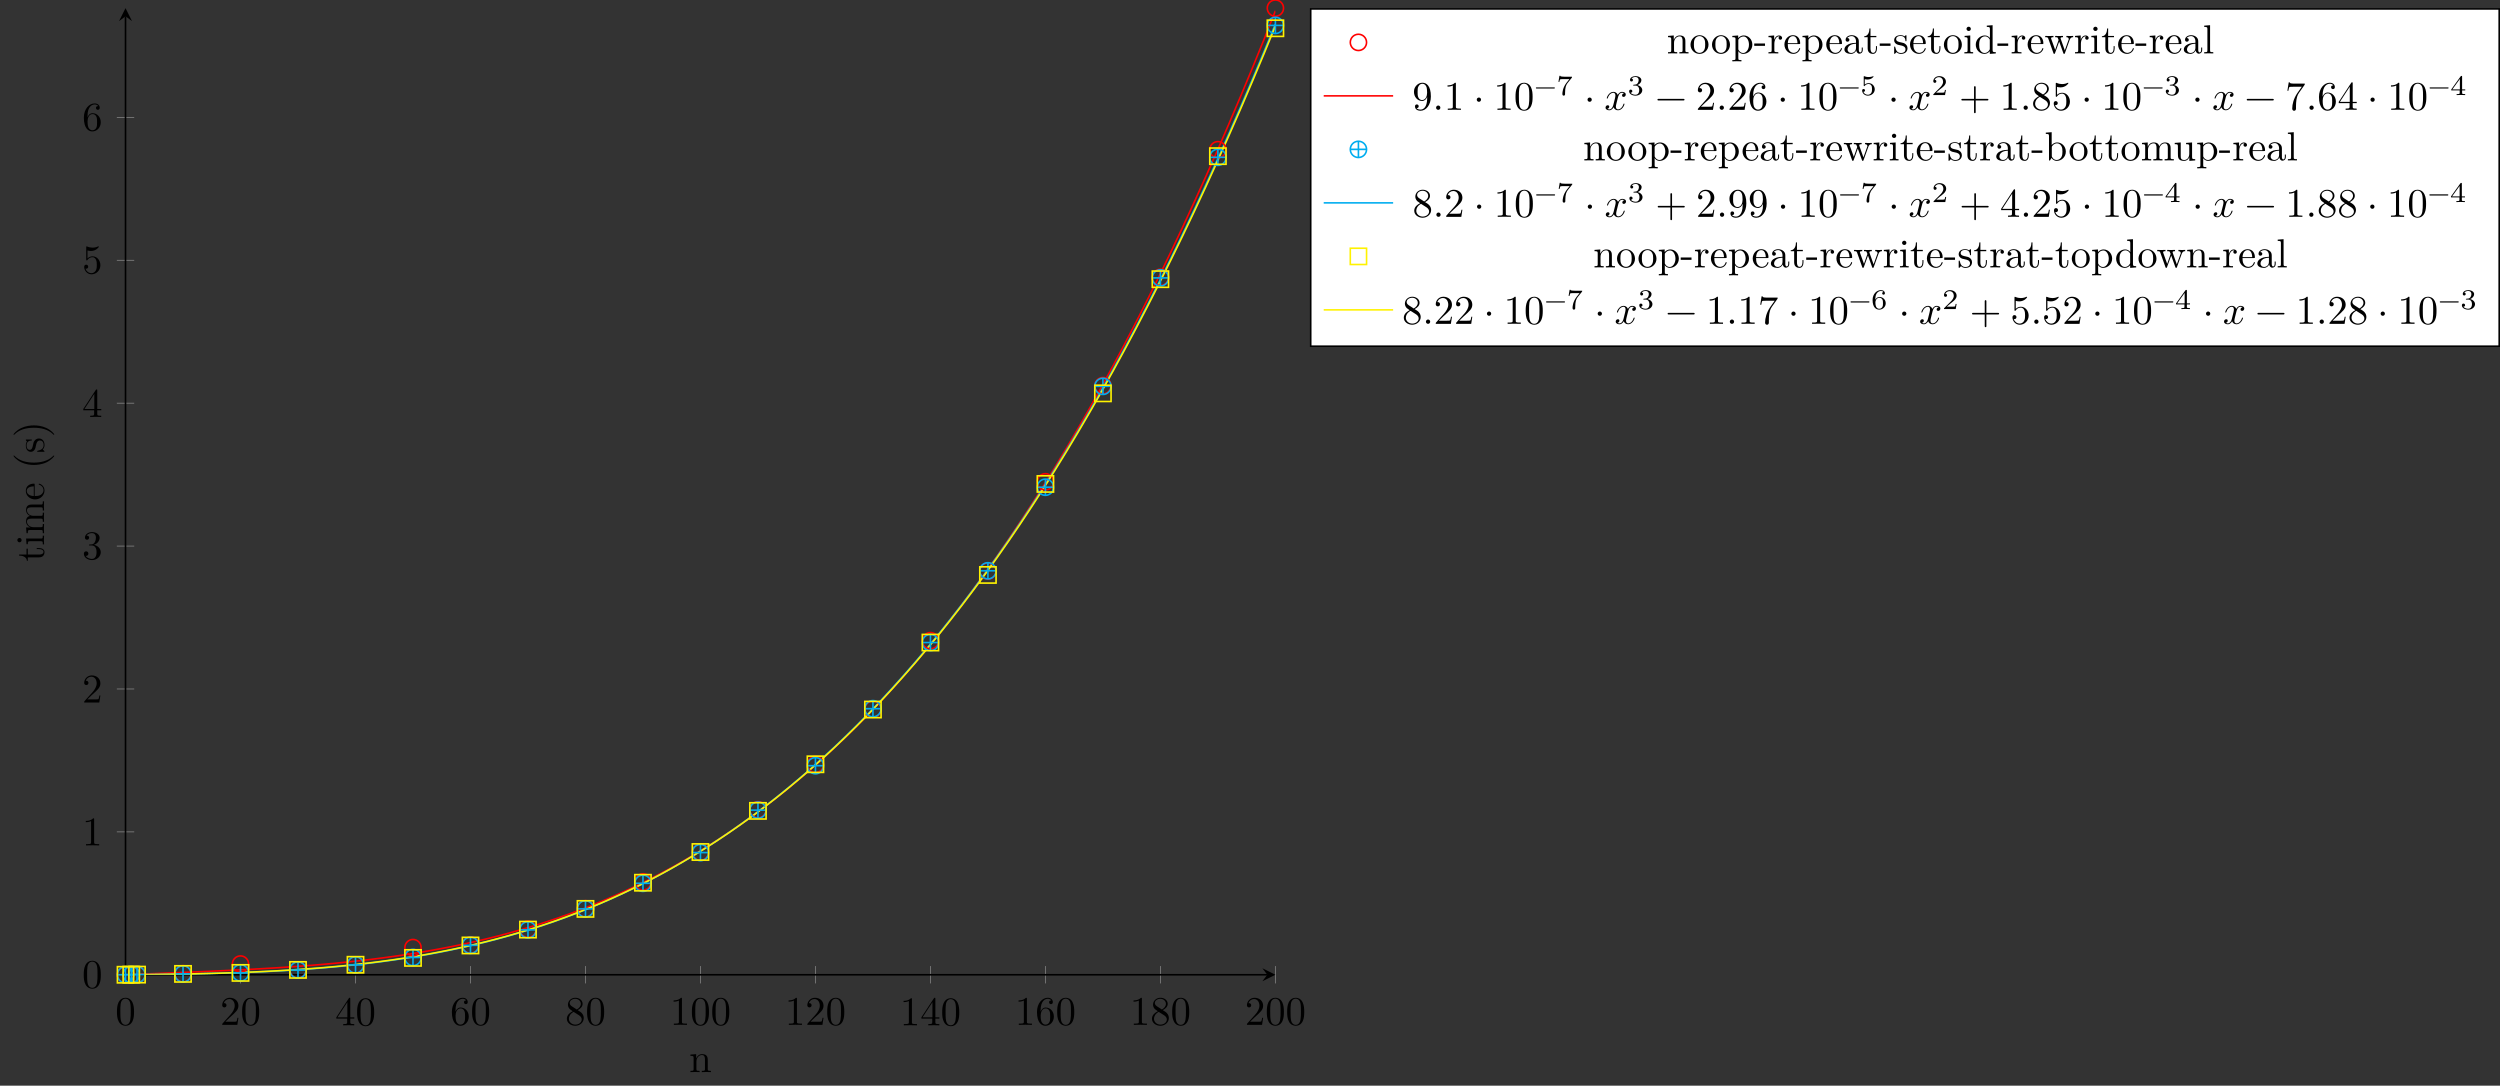 <?xml version="1.0" encoding="UTF-8"?>
<svg xmlns="http://www.w3.org/2000/svg" xmlns:xlink="http://www.w3.org/1999/xlink" width="612.447pt" height="265.967pt" viewBox="0 0 612.447 265.967" version="1.1">
<rect x="0" y="0" width="612.447" height="265.967" fill="#333333" stroke="none"/>
<defs>
<g>
<symbol overflow="visible" id="glyph0-0">
<path style="stroke:none;" d=""/>
</symbol>
<symbol overflow="visible" id="glyph0-1">
<path style="stroke:none;" d="M 4.578 -3.188 C 4.578 -3.984 4.531 -4.781 4.188 -5.516 C 3.734 -6.484 2.906 -6.641 2.5 -6.641 C 1.891 -6.641 1.172 -6.375 0.75 -5.453 C 0.438 -4.766 0.391 -3.984 0.391 -3.188 C 0.391 -2.438 0.422 -1.547 0.844 -0.781 C 1.266 0.016 2 0.219 2.484 0.219 C 3.016 0.219 3.781 0.016 4.219 -0.938 C 4.531 -1.625 4.578 -2.406 4.578 -3.188 Z M 3.766 -3.312 C 3.766 -2.562 3.766 -1.891 3.656 -1.25 C 3.5 -0.297 2.938 0 2.484 0 C 2.094 0 1.5 -0.25 1.328 -1.203 C 1.219 -1.797 1.219 -2.719 1.219 -3.312 C 1.219 -3.953 1.219 -4.609 1.297 -5.141 C 1.484 -6.328 2.234 -6.422 2.484 -6.422 C 2.812 -6.422 3.469 -6.234 3.656 -5.25 C 3.766 -4.688 3.766 -3.938 3.766 -3.312 Z M 3.766 -3.312 "/>
</symbol>
<symbol overflow="visible" id="glyph0-2">
<path style="stroke:none;" d="M 4.469 -1.734 L 4.234 -1.734 C 4.172 -1.438 4.109 -1 4 -0.844 C 3.938 -0.766 3.281 -0.766 3.062 -0.766 L 1.266 -0.766 L 2.328 -1.797 C 3.875 -3.172 4.469 -3.703 4.469 -4.703 C 4.469 -5.844 3.578 -6.641 2.359 -6.641 C 1.234 -6.641 0.5 -5.719 0.5 -4.828 C 0.5 -4.281 1 -4.281 1.031 -4.281 C 1.203 -4.281 1.547 -4.391 1.547 -4.812 C 1.547 -5.062 1.359 -5.328 1.016 -5.328 C 0.938 -5.328 0.922 -5.328 0.891 -5.312 C 1.109 -5.969 1.656 -6.328 2.234 -6.328 C 3.141 -6.328 3.562 -5.516 3.562 -4.703 C 3.562 -3.906 3.078 -3.125 2.516 -2.5 L 0.609 -0.375 C 0.5 -0.266 0.5 -0.234 0.5 0 L 4.203 0 Z M 4.469 -1.734 "/>
</symbol>
<symbol overflow="visible" id="glyph0-3">
<path style="stroke:none;" d="M 4.688 -1.641 L 4.688 -1.953 L 3.703 -1.953 L 3.703 -6.484 C 3.703 -6.688 3.703 -6.75 3.531 -6.75 C 3.453 -6.75 3.422 -6.75 3.344 -6.625 L 0.281 -1.953 L 0.281 -1.641 L 2.938 -1.641 L 2.938 -0.781 C 2.938 -0.422 2.906 -0.312 2.172 -0.312 L 1.969 -0.312 L 1.969 0 C 2.375 -0.031 2.891 -0.031 3.312 -0.031 C 3.734 -0.031 4.25 -0.031 4.672 0 L 4.672 -0.312 L 4.453 -0.312 C 3.719 -0.312 3.703 -0.422 3.703 -0.781 L 3.703 -1.641 Z M 2.984 -1.953 L 0.562 -1.953 L 2.984 -5.672 Z M 2.984 -1.953 "/>
</symbol>
<symbol overflow="visible" id="glyph0-4">
<path style="stroke:none;" d="M 4.562 -2.031 C 4.562 -3.297 3.672 -4.25 2.562 -4.25 C 1.891 -4.25 1.516 -3.75 1.312 -3.266 L 1.312 -3.516 C 1.312 -6.031 2.547 -6.391 3.062 -6.391 C 3.297 -6.391 3.719 -6.328 3.938 -5.984 C 3.781 -5.984 3.391 -5.984 3.391 -5.547 C 3.391 -5.234 3.625 -5.078 3.844 -5.078 C 4 -5.078 4.312 -5.172 4.312 -5.562 C 4.312 -6.156 3.875 -6.641 3.047 -6.641 C 1.766 -6.641 0.422 -5.359 0.422 -3.156 C 0.422 -0.484 1.578 0.219 2.5 0.219 C 3.609 0.219 4.562 -0.719 4.562 -2.031 Z M 3.656 -2.047 C 3.656 -1.562 3.656 -1.062 3.484 -0.703 C 3.188 -0.109 2.734 -0.062 2.5 -0.062 C 1.875 -0.062 1.578 -0.656 1.516 -0.812 C 1.328 -1.281 1.328 -2.078 1.328 -2.25 C 1.328 -3.031 1.656 -4.031 2.547 -4.031 C 2.719 -4.031 3.172 -4.031 3.484 -3.406 C 3.656 -3.047 3.656 -2.531 3.656 -2.047 Z M 3.656 -2.047 "/>
</symbol>
<symbol overflow="visible" id="glyph0-5">
<path style="stroke:none;" d="M 4.562 -1.672 C 4.562 -2.031 4.453 -2.484 4.062 -2.906 C 3.875 -3.109 3.719 -3.203 3.078 -3.609 C 3.797 -3.984 4.281 -4.5 4.281 -5.156 C 4.281 -6.078 3.406 -6.641 2.5 -6.641 C 1.5 -6.641 0.688 -5.906 0.688 -4.969 C 0.688 -4.797 0.703 -4.344 1.125 -3.875 C 1.234 -3.766 1.609 -3.516 1.859 -3.344 C 1.281 -3.047 0.422 -2.5 0.422 -1.5 C 0.422 -0.453 1.438 0.219 2.484 0.219 C 3.609 0.219 4.562 -0.609 4.562 -1.672 Z M 3.844 -5.156 C 3.844 -4.578 3.453 -4.109 2.859 -3.766 L 1.625 -4.562 C 1.172 -4.859 1.125 -5.188 1.125 -5.359 C 1.125 -5.969 1.781 -6.391 2.484 -6.391 C 3.203 -6.391 3.844 -5.875 3.844 -5.156 Z M 4.062 -1.312 C 4.062 -0.578 3.312 -0.062 2.5 -0.062 C 1.641 -0.062 0.922 -0.672 0.922 -1.5 C 0.922 -2.078 1.234 -2.719 2.078 -3.188 L 3.312 -2.406 C 3.594 -2.219 4.062 -1.922 4.062 -1.312 Z M 4.062 -1.312 "/>
</symbol>
<symbol overflow="visible" id="glyph0-6">
<path style="stroke:none;" d="M 4.172 0 L 4.172 -0.312 L 3.859 -0.312 C 2.953 -0.312 2.938 -0.422 2.938 -0.781 L 2.938 -6.375 C 2.938 -6.625 2.938 -6.641 2.703 -6.641 C 2.078 -6 1.203 -6 0.891 -6 L 0.891 -5.688 C 1.094 -5.688 1.672 -5.688 2.188 -5.953 L 2.188 -0.781 C 2.188 -0.422 2.156 -0.312 1.266 -0.312 L 0.953 -0.312 L 0.953 0 C 1.297 -0.031 2.156 -0.031 2.562 -0.031 C 2.953 -0.031 3.828 -0.031 4.172 0 Z M 4.172 0 "/>
</symbol>
<symbol overflow="visible" id="glyph0-7">
<path style="stroke:none;" d="M 4.562 -1.703 C 4.562 -2.516 3.922 -3.297 2.891 -3.516 C 3.703 -3.781 4.281 -4.469 4.281 -5.266 C 4.281 -6.078 3.406 -6.641 2.453 -6.641 C 1.453 -6.641 0.688 -6.047 0.688 -5.281 C 0.688 -4.953 0.906 -4.766 1.203 -4.766 C 1.5 -4.766 1.703 -4.984 1.703 -5.281 C 1.703 -5.766 1.234 -5.766 1.094 -5.766 C 1.391 -6.266 2.047 -6.391 2.406 -6.391 C 2.828 -6.391 3.375 -6.172 3.375 -5.281 C 3.375 -5.156 3.344 -4.578 3.094 -4.141 C 2.797 -3.656 2.453 -3.625 2.203 -3.625 C 2.125 -3.609 1.891 -3.594 1.812 -3.594 C 1.734 -3.578 1.672 -3.562 1.672 -3.469 C 1.672 -3.359 1.734 -3.359 1.906 -3.359 L 2.344 -3.359 C 3.156 -3.359 3.531 -2.688 3.531 -1.703 C 3.531 -0.344 2.844 -0.062 2.406 -0.062 C 1.969 -0.062 1.219 -0.234 0.875 -0.812 C 1.219 -0.766 1.531 -0.984 1.531 -1.359 C 1.531 -1.719 1.266 -1.922 0.984 -1.922 C 0.734 -1.922 0.422 -1.781 0.422 -1.344 C 0.422 -0.438 1.344 0.219 2.438 0.219 C 3.656 0.219 4.562 -0.688 4.562 -1.703 Z M 4.562 -1.703 "/>
</symbol>
<symbol overflow="visible" id="glyph0-8">
<path style="stroke:none;" d="M 4.469 -2 C 4.469 -3.188 3.656 -4.188 2.578 -4.188 C 2.109 -4.188 1.672 -4.031 1.312 -3.672 L 1.312 -5.625 C 1.516 -5.562 1.844 -5.5 2.156 -5.5 C 3.391 -5.5 4.094 -6.406 4.094 -6.531 C 4.094 -6.594 4.062 -6.641 3.984 -6.641 C 3.984 -6.641 3.953 -6.641 3.906 -6.609 C 3.703 -6.516 3.219 -6.312 2.547 -6.312 C 2.156 -6.312 1.688 -6.391 1.219 -6.594 C 1.141 -6.625 1.109 -6.625 1.109 -6.625 C 1 -6.625 1 -6.547 1 -6.391 L 1 -3.438 C 1 -3.266 1 -3.188 1.141 -3.188 C 1.219 -3.188 1.234 -3.203 1.281 -3.266 C 1.391 -3.422 1.75 -3.969 2.562 -3.969 C 3.078 -3.969 3.328 -3.516 3.406 -3.328 C 3.562 -2.953 3.594 -2.578 3.594 -2.078 C 3.594 -1.719 3.594 -1.125 3.344 -0.703 C 3.109 -0.312 2.734 -0.062 2.281 -0.062 C 1.562 -0.062 0.984 -0.594 0.812 -1.172 C 0.844 -1.172 0.875 -1.156 0.984 -1.156 C 1.312 -1.156 1.484 -1.406 1.484 -1.641 C 1.484 -1.891 1.312 -2.141 0.984 -2.141 C 0.844 -2.141 0.5 -2.062 0.5 -1.609 C 0.5 -0.75 1.188 0.219 2.297 0.219 C 3.453 0.219 4.469 -0.734 4.469 -2 Z M 4.469 -2 "/>
</symbol>
<symbol overflow="visible" id="glyph0-9">
<path style="stroke:none;" d="M 4.562 -3.281 C 4.562 -5.969 3.406 -6.641 2.516 -6.641 C 1.969 -6.641 1.484 -6.453 1.062 -6.016 C 0.641 -5.562 0.422 -5.141 0.422 -4.391 C 0.422 -3.156 1.297 -2.172 2.406 -2.172 C 3.016 -2.172 3.422 -2.594 3.656 -3.172 L 3.656 -2.844 C 3.656 -0.516 2.625 -0.062 2.047 -0.062 C 1.875 -0.062 1.328 -0.078 1.062 -0.422 C 1.5 -0.422 1.578 -0.703 1.578 -0.875 C 1.578 -1.188 1.344 -1.328 1.125 -1.328 C 0.969 -1.328 0.672 -1.25 0.672 -0.859 C 0.672 -0.188 1.203 0.219 2.047 0.219 C 3.344 0.219 4.562 -1.141 4.562 -3.281 Z M 3.641 -4.203 C 3.641 -3.375 3.297 -2.406 2.422 -2.406 C 2.266 -2.406 1.797 -2.406 1.5 -3.031 C 1.312 -3.406 1.312 -3.891 1.312 -4.391 C 1.312 -4.922 1.312 -5.391 1.531 -5.766 C 1.797 -6.266 2.172 -6.391 2.516 -6.391 C 2.984 -6.391 3.312 -6.047 3.484 -5.609 C 3.594 -5.281 3.641 -4.656 3.641 -4.203 Z M 3.641 -4.203 "/>
</symbol>
<symbol overflow="visible" id="glyph0-10">
<path style="stroke:none;" d="M 1.906 -0.531 C 1.906 -0.812 1.672 -1.062 1.391 -1.062 C 1.094 -1.062 0.859 -0.812 0.859 -0.531 C 0.859 -0.234 1.094 0 1.391 0 C 1.672 0 1.906 -0.234 1.906 -0.531 Z M 1.906 -0.531 "/>
</symbol>
<symbol overflow="visible" id="glyph0-11">
<path style="stroke:none;" d="M 1.906 -2.5 C 1.906 -2.781 1.672 -3.016 1.391 -3.016 C 1.094 -3.016 0.859 -2.781 0.859 -2.5 C 0.859 -2.203 1.094 -1.969 1.391 -1.969 C 1.672 -1.969 1.906 -2.203 1.906 -2.5 Z M 1.906 -2.5 "/>
</symbol>
<symbol overflow="visible" id="glyph0-12">
<path style="stroke:none;" d="M 5.25 -3.75 C 5.25 -4.266 4.672 -4.406 4.328 -4.406 C 3.75 -4.406 3.406 -3.875 3.281 -3.656 C 3.031 -4.312 2.5 -4.406 2.203 -4.406 C 1.172 -4.406 0.594 -3.125 0.594 -2.875 C 0.594 -2.766 0.719 -2.766 0.719 -2.766 C 0.797 -2.766 0.828 -2.797 0.844 -2.875 C 1.188 -3.938 1.844 -4.188 2.188 -4.188 C 2.375 -4.188 2.719 -4.094 2.719 -3.516 C 2.719 -3.203 2.547 -2.547 2.188 -1.141 C 2.031 -0.531 1.672 -0.109 1.234 -0.109 C 1.172 -0.109 0.953 -0.109 0.734 -0.234 C 0.984 -0.297 1.203 -0.5 1.203 -0.781 C 1.203 -1.047 0.984 -1.125 0.844 -1.125 C 0.531 -1.125 0.297 -0.875 0.297 -0.547 C 0.297 -0.094 0.781 0.109 1.219 0.109 C 1.891 0.109 2.25 -0.594 2.266 -0.641 C 2.391 -0.281 2.75 0.109 3.344 0.109 C 4.375 0.109 4.938 -1.172 4.938 -1.422 C 4.938 -1.531 4.859 -1.531 4.828 -1.531 C 4.734 -1.531 4.719 -1.484 4.688 -1.422 C 4.359 -0.344 3.688 -0.109 3.375 -0.109 C 2.984 -0.109 2.828 -0.422 2.828 -0.766 C 2.828 -0.984 2.875 -1.203 2.984 -1.641 L 3.328 -3.016 C 3.391 -3.266 3.625 -4.188 4.312 -4.188 C 4.359 -4.188 4.609 -4.188 4.812 -4.062 C 4.531 -4 4.344 -3.766 4.344 -3.516 C 4.344 -3.359 4.453 -3.172 4.719 -3.172 C 4.938 -3.172 5.25 -3.344 5.25 -3.75 Z M 5.25 -3.75 "/>
</symbol>
<symbol overflow="visible" id="glyph0-13">
<path style="stroke:none;" d="M 7.203 -2.5 C 7.203 -2.609 7.109 -2.688 7 -2.688 L 0.75 -2.688 C 0.641 -2.688 0.562 -2.609 0.562 -2.5 C 0.562 -2.375 0.641 -2.297 0.75 -2.297 L 7 -2.297 C 7.109 -2.297 7.203 -2.375 7.203 -2.5 Z M 7.203 -2.5 "/>
</symbol>
<symbol overflow="visible" id="glyph0-14">
<path style="stroke:none;" d="M 7.203 -2.5 C 7.203 -2.609 7.109 -2.688 7 -2.688 L 4.078 -2.688 L 4.078 -5.609 C 4.078 -5.719 3.984 -5.812 3.875 -5.812 C 3.766 -5.812 3.672 -5.719 3.672 -5.609 L 3.672 -2.688 L 0.75 -2.688 C 0.641 -2.688 0.562 -2.609 0.562 -2.5 C 0.562 -2.375 0.641 -2.297 0.75 -2.297 L 3.672 -2.297 L 3.672 0.625 C 3.672 0.734 3.766 0.828 3.875 0.828 C 3.984 0.828 4.078 0.734 4.078 0.625 L 4.078 -2.297 L 7 -2.297 C 7.109 -2.297 7.203 -2.375 7.203 -2.5 Z M 7.203 -2.5 "/>
</symbol>
<symbol overflow="visible" id="glyph0-15">
<path style="stroke:none;" d="M 4.828 -6.422 L 2.406 -6.422 C 1.203 -6.422 1.172 -6.547 1.141 -6.734 L 0.891 -6.734 L 0.562 -4.688 L 0.812 -4.688 C 0.844 -4.844 0.922 -5.469 1.062 -5.594 C 1.125 -5.656 1.906 -5.656 2.031 -5.656 L 4.094 -5.656 L 2.984 -4.078 C 2.078 -2.734 1.75 -1.344 1.75 -0.328 C 1.75 -0.234 1.75 0.219 2.219 0.219 C 2.672 0.219 2.672 -0.234 2.672 -0.328 L 2.672 -0.844 C 2.672 -1.391 2.703 -1.938 2.781 -2.469 C 2.828 -2.703 2.953 -3.562 3.406 -4.172 L 4.75 -6.078 C 4.828 -6.188 4.828 -6.203 4.828 -6.422 Z M 4.828 -6.422 "/>
</symbol>
<symbol overflow="visible" id="glyph1-0">
<path style="stroke:none;" d=""/>
</symbol>
<symbol overflow="visible" id="glyph1-1">
<path style="stroke:none;" d="M 5.328 0 L 5.328 -0.312 C 4.812 -0.312 4.562 -0.312 4.562 -0.609 L 4.562 -2.516 C 4.562 -3.375 4.562 -3.672 4.25 -4.031 C 4.109 -4.203 3.781 -4.406 3.203 -4.406 C 2.469 -4.406 2 -3.984 1.719 -3.359 L 1.719 -4.406 L 0.312 -4.297 L 0.312 -3.984 C 1.016 -3.984 1.094 -3.922 1.094 -3.422 L 1.094 -0.75 C 1.094 -0.312 0.984 -0.312 0.312 -0.312 L 0.312 0 L 1.453 -0.031 L 2.562 0 L 2.562 -0.312 C 1.891 -0.312 1.781 -0.312 1.781 -0.75 L 1.781 -2.594 C 1.781 -3.625 2.5 -4.188 3.125 -4.188 C 3.766 -4.188 3.875 -3.656 3.875 -3.078 L 3.875 -0.75 C 3.875 -0.312 3.766 -0.312 3.094 -0.312 L 3.094 0 L 4.219 -0.031 Z M 5.328 0 "/>
</symbol>
<symbol overflow="visible" id="glyph1-2">
<path style="stroke:none;" d="M 4.688 -2.141 C 4.688 -3.406 3.703 -4.469 2.5 -4.469 C 1.25 -4.469 0.281 -3.375 0.281 -2.141 C 0.281 -0.844 1.312 0.109 2.484 0.109 C 3.688 0.109 4.688 -0.875 4.688 -2.141 Z M 3.875 -2.219 C 3.875 -1.859 3.875 -1.312 3.656 -0.875 C 3.422 -0.422 2.984 -0.141 2.5 -0.141 C 2.062 -0.141 1.625 -0.344 1.359 -0.812 C 1.109 -1.25 1.109 -1.859 1.109 -2.219 C 1.109 -2.609 1.109 -3.141 1.344 -3.578 C 1.609 -4.031 2.078 -4.25 2.484 -4.25 C 2.922 -4.25 3.344 -4.031 3.609 -3.594 C 3.875 -3.172 3.875 -2.594 3.875 -2.219 Z M 3.875 -2.219 "/>
</symbol>
<symbol overflow="visible" id="glyph1-3">
<path style="stroke:none;" d="M 5.188 -2.156 C 5.188 -3.422 4.234 -4.406 3.109 -4.406 C 2.328 -4.406 1.906 -3.969 1.719 -3.75 L 1.719 -4.406 L 0.281 -4.297 L 0.281 -3.984 C 0.984 -3.984 1.062 -3.922 1.062 -3.484 L 1.062 1.172 C 1.062 1.625 0.953 1.625 0.281 1.625 L 0.281 1.938 L 1.391 1.906 L 2.516 1.938 L 2.516 1.625 C 1.859 1.625 1.75 1.625 1.75 1.172 L 1.75 -0.594 C 1.797 -0.422 2.219 0.109 2.969 0.109 C 4.156 0.109 5.188 -0.875 5.188 -2.156 Z M 4.359 -2.156 C 4.359 -0.953 3.672 -0.109 2.938 -0.109 C 2.531 -0.109 2.156 -0.312 1.891 -0.719 C 1.75 -0.922 1.75 -0.938 1.75 -1.141 L 1.75 -3.359 C 2.031 -3.875 2.516 -4.156 3.031 -4.156 C 3.766 -4.156 4.359 -3.281 4.359 -2.156 Z M 4.359 -2.156 "/>
</symbol>
<symbol overflow="visible" id="glyph1-4">
<path style="stroke:none;" d="M 2.75 -1.859 L 2.75 -2.438 L 0.109 -2.438 L 0.109 -1.859 Z M 2.75 -1.859 "/>
</symbol>
<symbol overflow="visible" id="glyph1-5">
<path style="stroke:none;" d="M 3.625 -3.797 C 3.625 -4.109 3.312 -4.406 2.891 -4.406 C 2.156 -4.406 1.797 -3.734 1.672 -3.312 L 1.672 -4.406 L 0.281 -4.297 L 0.281 -3.984 C 0.984 -3.984 1.062 -3.922 1.062 -3.422 L 1.062 -0.75 C 1.062 -0.312 0.953 -0.312 0.281 -0.312 L 0.281 0 L 1.422 -0.031 C 1.812 -0.031 2.281 -0.031 2.688 0 L 2.688 -0.312 L 2.469 -0.312 C 1.734 -0.312 1.719 -0.422 1.719 -0.781 L 1.719 -2.312 C 1.719 -3.297 2.141 -4.188 2.891 -4.188 C 2.953 -4.188 2.984 -4.188 3 -4.172 C 2.969 -4.172 2.766 -4.047 2.766 -3.781 C 2.766 -3.516 2.984 -3.359 3.203 -3.359 C 3.375 -3.359 3.625 -3.484 3.625 -3.797 Z M 3.625 -3.797 "/>
</symbol>
<symbol overflow="visible" id="glyph1-6">
<path style="stroke:none;" d="M 4.141 -1.188 C 4.141 -1.281 4.062 -1.312 4 -1.312 C 3.922 -1.312 3.891 -1.25 3.875 -1.172 C 3.531 -0.141 2.625 -0.141 2.531 -0.141 C 2.031 -0.141 1.641 -0.438 1.406 -0.812 C 1.109 -1.281 1.109 -1.938 1.109 -2.297 L 3.891 -2.297 C 4.109 -2.297 4.141 -2.297 4.141 -2.516 C 4.141 -3.5 3.594 -4.469 2.359 -4.469 C 1.203 -4.469 0.281 -3.438 0.281 -2.188 C 0.281 -0.859 1.328 0.109 2.469 0.109 C 3.688 0.109 4.141 -1 4.141 -1.188 Z M 3.484 -2.516 L 1.109 -2.516 C 1.172 -4 2.016 -4.25 2.359 -4.25 C 3.375 -4.25 3.484 -2.906 3.484 -2.516 Z M 3.484 -2.516 "/>
</symbol>
<symbol overflow="visible" id="glyph1-7">
<path style="stroke:none;" d="M 4.812 -0.891 L 4.812 -1.453 L 4.562 -1.453 L 4.562 -0.891 C 4.562 -0.312 4.312 -0.25 4.203 -0.25 C 3.875 -0.25 3.844 -0.703 3.844 -0.75 L 3.844 -2.734 C 3.844 -3.156 3.844 -3.547 3.484 -3.922 C 3.094 -4.312 2.594 -4.469 2.109 -4.469 C 1.297 -4.469 0.609 -4 0.609 -3.344 C 0.609 -3.047 0.812 -2.875 1.062 -2.875 C 1.344 -2.875 1.531 -3.078 1.531 -3.328 C 1.531 -3.453 1.469 -3.781 1.016 -3.781 C 1.281 -4.141 1.781 -4.25 2.094 -4.25 C 2.578 -4.25 3.156 -3.859 3.156 -2.969 L 3.156 -2.609 C 2.641 -2.578 1.938 -2.547 1.312 -2.25 C 0.562 -1.906 0.312 -1.391 0.312 -0.953 C 0.312 -0.141 1.281 0.109 1.906 0.109 C 2.578 0.109 3.031 -0.297 3.219 -0.75 C 3.266 -0.359 3.531 0.062 4 0.062 C 4.203 0.062 4.812 -0.078 4.812 -0.891 Z M 3.156 -1.391 C 3.156 -0.453 2.438 -0.109 1.984 -0.109 C 1.5 -0.109 1.094 -0.453 1.094 -0.953 C 1.094 -1.5 1.5 -2.328 3.156 -2.391 Z M 3.156 -1.391 "/>
</symbol>
<symbol overflow="visible" id="glyph1-8">
<path style="stroke:none;" d="M 3.312 -1.234 L 3.312 -1.797 L 3.062 -1.797 L 3.062 -1.25 C 3.062 -0.516 2.766 -0.141 2.391 -0.141 C 1.719 -0.141 1.719 -1.047 1.719 -1.219 L 1.719 -3.984 L 3.156 -3.984 L 3.156 -4.297 L 1.719 -4.297 L 1.719 -6.125 L 1.469 -6.125 C 1.469 -5.312 1.172 -4.25 0.188 -4.203 L 0.188 -3.984 L 1.031 -3.984 L 1.031 -1.234 C 1.031 -0.016 1.969 0.109 2.328 0.109 C 3.031 0.109 3.312 -0.594 3.312 -1.234 Z M 3.312 -1.234 "/>
</symbol>
<symbol overflow="visible" id="glyph1-9">
<path style="stroke:none;" d="M 3.594 -1.281 C 3.594 -1.797 3.297 -2.109 3.172 -2.219 C 2.844 -2.547 2.453 -2.625 2.031 -2.703 C 1.469 -2.812 0.812 -2.938 0.812 -3.516 C 0.812 -3.875 1.062 -4.281 1.922 -4.281 C 3.016 -4.281 3.078 -3.375 3.094 -3.078 C 3.094 -2.984 3.203 -2.984 3.203 -2.984 C 3.344 -2.984 3.344 -3.031 3.344 -3.219 L 3.344 -4.234 C 3.344 -4.391 3.344 -4.469 3.234 -4.469 C 3.188 -4.469 3.156 -4.469 3.031 -4.344 C 3 -4.312 2.906 -4.219 2.859 -4.188 C 2.484 -4.469 2.078 -4.469 1.922 -4.469 C 0.703 -4.469 0.328 -3.797 0.328 -3.234 C 0.328 -2.891 0.484 -2.609 0.75 -2.391 C 1.078 -2.141 1.359 -2.078 2.078 -1.938 C 2.297 -1.891 3.109 -1.734 3.109 -1.016 C 3.109 -0.516 2.766 -0.109 1.984 -0.109 C 1.141 -0.109 0.781 -0.672 0.594 -1.531 C 0.562 -1.656 0.562 -1.688 0.453 -1.688 C 0.328 -1.688 0.328 -1.625 0.328 -1.453 L 0.328 -0.125 C 0.328 0.047 0.328 0.109 0.438 0.109 C 0.484 0.109 0.5 0.094 0.688 -0.094 C 0.703 -0.109 0.703 -0.125 0.891 -0.312 C 1.328 0.094 1.781 0.109 1.984 0.109 C 3.125 0.109 3.594 -0.562 3.594 -1.281 Z M 3.594 -1.281 "/>
</symbol>
<symbol overflow="visible" id="glyph1-10">
<path style="stroke:none;" d="M 2.469 0 L 2.469 -0.312 C 1.797 -0.312 1.766 -0.359 1.766 -0.75 L 1.766 -4.406 L 0.375 -4.297 L 0.375 -3.984 C 1.016 -3.984 1.109 -3.922 1.109 -3.438 L 1.109 -0.75 C 1.109 -0.312 1 -0.312 0.328 -0.312 L 0.328 0 L 1.422 -0.031 C 1.781 -0.031 2.125 -0.016 2.469 0 Z M 1.906 -6.016 C 1.906 -6.297 1.688 -6.547 1.391 -6.547 C 1.047 -6.547 0.844 -6.266 0.844 -6.016 C 0.844 -5.75 1.078 -5.5 1.375 -5.5 C 1.719 -5.5 1.906 -5.766 1.906 -6.016 Z M 1.906 -6.016 "/>
</symbol>
<symbol overflow="visible" id="glyph1-11">
<path style="stroke:none;" d="M 5.25 0 L 5.25 -0.312 C 4.562 -0.312 4.469 -0.375 4.469 -0.875 L 4.469 -6.922 L 3.047 -6.812 L 3.047 -6.5 C 3.734 -6.5 3.812 -6.438 3.812 -5.938 L 3.812 -3.781 C 3.531 -4.141 3.094 -4.406 2.562 -4.406 C 1.391 -4.406 0.344 -3.422 0.344 -2.141 C 0.344 -0.875 1.312 0.109 2.453 0.109 C 3.094 0.109 3.531 -0.234 3.781 -0.547 L 3.781 0.109 Z M 3.781 -1.172 C 3.781 -1 3.781 -0.984 3.672 -0.812 C 3.375 -0.328 2.938 -0.109 2.5 -0.109 C 2.047 -0.109 1.688 -0.375 1.453 -0.75 C 1.203 -1.156 1.172 -1.719 1.172 -2.141 C 1.172 -2.5 1.188 -3.094 1.469 -3.547 C 1.688 -3.859 2.062 -4.188 2.609 -4.188 C 2.953 -4.188 3.375 -4.031 3.672 -3.594 C 3.781 -3.422 3.781 -3.406 3.781 -3.219 Z M 3.781 -1.172 "/>
</symbol>
<symbol overflow="visible" id="glyph1-12">
<path style="stroke:none;" d="M 7.016 -3.984 L 7.016 -4.297 C 6.781 -4.281 6.5 -4.266 6.281 -4.266 L 5.359 -4.297 L 5.359 -3.984 C 5.719 -3.984 5.938 -3.797 5.938 -3.516 C 5.938 -3.453 5.938 -3.422 5.875 -3.297 L 4.969 -0.75 L 3.984 -3.531 C 3.953 -3.656 3.938 -3.672 3.938 -3.719 C 3.938 -3.984 4.328 -3.984 4.531 -3.984 L 4.531 -4.297 L 3.484 -4.266 C 3.188 -4.266 2.906 -4.281 2.609 -4.297 L 2.609 -3.984 C 2.969 -3.984 3.125 -3.969 3.234 -3.844 C 3.281 -3.781 3.391 -3.484 3.453 -3.297 L 2.609 -0.875 L 1.656 -3.531 C 1.609 -3.656 1.609 -3.672 1.609 -3.719 C 1.609 -3.984 2 -3.984 2.188 -3.984 L 2.188 -4.297 L 1.109 -4.266 L 0.172 -4.297 L 0.172 -3.984 C 0.672 -3.984 0.797 -3.953 0.922 -3.641 L 2.172 -0.109 C 2.219 0.031 2.25 0.109 2.375 0.109 C 2.516 0.109 2.531 0.047 2.578 -0.094 L 3.594 -2.906 L 4.609 -0.078 C 4.641 0.031 4.672 0.109 4.812 0.109 C 4.938 0.109 4.969 0.016 5 -0.078 L 6.172 -3.344 C 6.344 -3.844 6.656 -3.984 7.016 -3.984 Z M 7.016 -3.984 "/>
</symbol>
<symbol overflow="visible" id="glyph1-13">
<path style="stroke:none;" d="M 2.547 0 L 2.547 -0.312 C 1.875 -0.312 1.766 -0.312 1.766 -0.75 L 1.766 -6.922 L 0.328 -6.812 L 0.328 -6.5 C 1.031 -6.5 1.109 -6.438 1.109 -5.938 L 1.109 -0.75 C 1.109 -0.312 1 -0.312 0.328 -0.312 L 0.328 0 L 1.438 -0.031 Z M 2.547 0 "/>
</symbol>
<symbol overflow="visible" id="glyph1-14">
<path style="stroke:none;" d="M 5.188 -2.156 C 5.188 -3.422 4.219 -4.406 3.078 -4.406 C 2.297 -4.406 1.875 -3.938 1.719 -3.766 L 1.719 -6.922 L 0.281 -6.812 L 0.281 -6.5 C 0.984 -6.5 1.062 -6.438 1.062 -5.938 L 1.062 0 L 1.312 0 L 1.672 -0.625 C 1.812 -0.391 2.234 0.109 2.969 0.109 C 4.156 0.109 5.188 -0.875 5.188 -2.156 Z M 4.359 -2.156 C 4.359 -1.797 4.344 -1.203 4.062 -0.75 C 3.844 -0.438 3.469 -0.109 2.938 -0.109 C 2.484 -0.109 2.125 -0.344 1.891 -0.719 C 1.75 -0.922 1.75 -0.953 1.75 -1.141 L 1.75 -3.188 C 1.75 -3.375 1.75 -3.391 1.859 -3.547 C 2.25 -4.109 2.797 -4.188 3.031 -4.188 C 3.484 -4.188 3.844 -3.922 4.078 -3.547 C 4.344 -3.141 4.359 -2.578 4.359 -2.156 Z M 4.359 -2.156 "/>
</symbol>
<symbol overflow="visible" id="glyph1-15">
<path style="stroke:none;" d="M 8.109 0 L 8.109 -0.312 C 7.594 -0.312 7.344 -0.312 7.328 -0.609 L 7.328 -2.516 C 7.328 -3.375 7.328 -3.672 7.016 -4.031 C 6.875 -4.203 6.547 -4.406 5.969 -4.406 C 5.141 -4.406 4.688 -3.812 4.531 -3.422 C 4.391 -4.297 3.656 -4.406 3.203 -4.406 C 2.469 -4.406 2 -3.984 1.719 -3.359 L 1.719 -4.406 L 0.312 -4.297 L 0.312 -3.984 C 1.016 -3.984 1.094 -3.922 1.094 -3.422 L 1.094 -0.75 C 1.094 -0.312 0.984 -0.312 0.312 -0.312 L 0.312 0 L 1.453 -0.031 L 2.562 0 L 2.562 -0.312 C 1.891 -0.312 1.781 -0.312 1.781 -0.75 L 1.781 -2.594 C 1.781 -3.625 2.5 -4.188 3.125 -4.188 C 3.766 -4.188 3.875 -3.656 3.875 -3.078 L 3.875 -0.75 C 3.875 -0.312 3.766 -0.312 3.094 -0.312 L 3.094 0 L 4.219 -0.031 L 5.328 0 L 5.328 -0.312 C 4.672 -0.312 4.562 -0.312 4.562 -0.75 L 4.562 -2.594 C 4.562 -3.625 5.266 -4.188 5.906 -4.188 C 6.531 -4.188 6.641 -3.656 6.641 -3.078 L 6.641 -0.75 C 6.641 -0.312 6.531 -0.312 5.859 -0.312 L 5.859 0 L 6.984 -0.031 Z M 8.109 0 "/>
</symbol>
<symbol overflow="visible" id="glyph1-16">
<path style="stroke:none;" d="M 5.328 0 L 5.328 -0.312 C 4.641 -0.312 4.562 -0.375 4.562 -0.875 L 4.562 -4.406 L 3.094 -4.297 L 3.094 -3.984 C 3.781 -3.984 3.875 -3.922 3.875 -3.422 L 3.875 -1.656 C 3.875 -0.781 3.391 -0.109 2.656 -0.109 C 1.828 -0.109 1.781 -0.578 1.781 -1.094 L 1.781 -4.406 L 0.312 -4.297 L 0.312 -3.984 C 1.094 -3.984 1.094 -3.953 1.094 -3.078 L 1.094 -1.578 C 1.094 -0.797 1.094 0.109 2.609 0.109 C 3.172 0.109 3.609 -0.172 3.891 -0.781 L 3.891 0.109 Z M 5.328 0 "/>
</symbol>
<symbol overflow="visible" id="glyph2-0">
<path style="stroke:none;" d=""/>
</symbol>
<symbol overflow="visible" id="glyph2-1">
<path style="stroke:none;" d="M -1.234 -3.312 L -1.797 -3.312 L -1.797 -3.062 L -1.25 -3.062 C -0.516 -3.062 -0.141 -2.766 -0.141 -2.391 C -0.141 -1.719 -1.047 -1.719 -1.219 -1.719 L -3.984 -1.719 L -3.984 -3.156 L -4.297 -3.156 L -4.297 -1.719 L -6.125 -1.719 L -6.125 -1.469 C -5.312 -1.469 -4.25 -1.172 -4.203 -0.188 L -3.984 -0.188 L -3.984 -1.031 L -1.234 -1.031 C -0.016 -1.031 0.109 -1.969 0.109 -2.328 C 0.109 -3.031 -0.594 -3.312 -1.234 -3.312 Z M -1.234 -3.312 "/>
</symbol>
<symbol overflow="visible" id="glyph2-2">
<path style="stroke:none;" d="M 0 -2.469 L -0.312 -2.469 C -0.312 -1.797 -0.359 -1.766 -0.75 -1.766 L -4.406 -1.766 L -4.297 -0.375 L -3.984 -0.375 C -3.984 -1.016 -3.922 -1.109 -3.438 -1.109 L -0.75 -1.109 C -0.312 -1.109 -0.312 -1 -0.312 -0.328 L 0 -0.328 L -0.031 -1.422 C -0.031 -1.781 -0.016 -2.125 0 -2.469 Z M -6.016 -1.906 C -6.297 -1.906 -6.547 -1.688 -6.547 -1.391 C -6.547 -1.047 -6.266 -0.844 -6.016 -0.844 C -5.75 -0.844 -5.5 -1.078 -5.5 -1.375 C -5.5 -1.719 -5.766 -1.906 -6.016 -1.906 Z M -6.016 -1.906 "/>
</symbol>
<symbol overflow="visible" id="glyph2-3">
<path style="stroke:none;" d="M 0 -8.109 L -0.312 -8.109 C -0.312 -7.594 -0.312 -7.344 -0.609 -7.328 L -2.516 -7.328 C -3.375 -7.328 -3.672 -7.328 -4.031 -7.016 C -4.203 -6.875 -4.406 -6.547 -4.406 -5.969 C -4.406 -5.141 -3.812 -4.688 -3.422 -4.531 C -4.297 -4.391 -4.406 -3.656 -4.406 -3.203 C -4.406 -2.469 -3.984 -2 -3.359 -1.719 L -4.406 -1.719 L -4.297 -0.312 L -3.984 -0.312 C -3.984 -1.016 -3.922 -1.094 -3.422 -1.094 L -0.75 -1.094 C -0.312 -1.094 -0.312 -0.984 -0.312 -0.312 L 0 -0.312 L -0.031 -1.453 L 0 -2.562 L -0.312 -2.562 C -0.312 -1.891 -0.312 -1.781 -0.75 -1.781 L -2.594 -1.781 C -3.625 -1.781 -4.188 -2.5 -4.188 -3.125 C -4.188 -3.766 -3.656 -3.875 -3.078 -3.875 L -0.75 -3.875 C -0.312 -3.875 -0.312 -3.766 -0.312 -3.094 L 0 -3.094 L -0.031 -4.219 L 0 -5.328 L -0.312 -5.328 C -0.312 -4.672 -0.312 -4.562 -0.75 -4.562 L -2.594 -4.562 C -3.625 -4.562 -4.188 -5.266 -4.188 -5.906 C -4.188 -6.531 -3.656 -6.641 -3.078 -6.641 L -0.75 -6.641 C -0.312 -6.641 -0.312 -6.531 -0.312 -5.859 L 0 -5.859 L -0.031 -6.984 Z M 0 -8.109 "/>
</symbol>
<symbol overflow="visible" id="glyph2-4">
<path style="stroke:none;" d="M -1.188 -4.141 C -1.281 -4.141 -1.312 -4.062 -1.312 -4 C -1.312 -3.922 -1.25 -3.891 -1.172 -3.875 C -0.141 -3.531 -0.141 -2.625 -0.141 -2.531 C -0.141 -2.031 -0.438 -1.641 -0.812 -1.406 C -1.281 -1.109 -1.938 -1.109 -2.297 -1.109 L -2.297 -3.891 C -2.297 -4.109 -2.297 -4.141 -2.516 -4.141 C -3.5 -4.141 -4.469 -3.594 -4.469 -2.359 C -4.469 -1.203 -3.438 -0.281 -2.188 -0.281 C -0.859 -0.281 0.109 -1.328 0.109 -2.469 C 0.109 -3.688 -1 -4.141 -1.188 -4.141 Z M -2.516 -3.484 L -2.516 -1.109 C -4 -1.172 -4.25 -2.016 -4.25 -2.359 C -4.25 -3.375 -2.906 -3.484 -2.516 -3.484 Z M -2.516 -3.484 "/>
</symbol>
<symbol overflow="visible" id="glyph2-5">
<path style="stroke:none;" d="M 2.391 -3.297 C 2.359 -3.297 2.344 -3.297 2.172 -3.125 C 0.922 -1.891 -0.969 -1.562 -2.5 -1.562 C -4.234 -1.562 -5.969 -1.938 -7.203 -3.172 C -7.328 -3.297 -7.344 -3.297 -7.375 -3.297 C -7.453 -3.297 -7.484 -3.266 -7.484 -3.203 C -7.484 -3.094 -6.797 -2.203 -5.531 -1.609 C -4.438 -1.109 -3.328 -0.984 -2.5 -0.984 C -1.719 -0.984 -0.516 -1.094 0.625 -1.641 C 1.844 -2.25 2.5 -3.094 2.5 -3.203 C 2.5 -3.266 2.469 -3.297 2.391 -3.297 Z M 2.391 -3.297 "/>
</symbol>
<symbol overflow="visible" id="glyph2-6">
<path style="stroke:none;" d="M -1.281 -3.594 C -1.797 -3.594 -2.109 -3.297 -2.219 -3.172 C -2.547 -2.844 -2.625 -2.453 -2.703 -2.031 C -2.812 -1.469 -2.938 -0.812 -3.516 -0.812 C -3.875 -0.812 -4.281 -1.062 -4.281 -1.922 C -4.281 -3.016 -3.375 -3.078 -3.078 -3.094 C -2.984 -3.094 -2.984 -3.203 -2.984 -3.203 C -2.984 -3.344 -3.031 -3.344 -3.219 -3.344 L -4.234 -3.344 C -4.391 -3.344 -4.469 -3.344 -4.469 -3.234 C -4.469 -3.188 -4.469 -3.156 -4.344 -3.031 C -4.312 -3 -4.219 -2.906 -4.188 -2.859 C -4.469 -2.484 -4.469 -2.078 -4.469 -1.922 C -4.469 -0.703 -3.797 -0.328 -3.234 -0.328 C -2.891 -0.328 -2.609 -0.484 -2.391 -0.75 C -2.141 -1.078 -2.078 -1.359 -1.938 -2.078 C -1.891 -2.297 -1.734 -3.109 -1.016 -3.109 C -0.516 -3.109 -0.109 -2.766 -0.109 -1.984 C -0.109 -1.141 -0.672 -0.781 -1.531 -0.594 C -1.656 -0.562 -1.688 -0.562 -1.688 -0.453 C -1.688 -0.328 -1.625 -0.328 -1.453 -0.328 L -0.125 -0.328 C 0.047 -0.328 0.109 -0.328 0.109 -0.438 C 0.109 -0.484 0.094 -0.5 -0.094 -0.688 C -0.109 -0.703 -0.125 -0.703 -0.312 -0.891 C 0.094 -1.328 0.109 -1.781 0.109 -1.984 C 0.109 -3.125 -0.562 -3.594 -1.281 -3.594 Z M -1.281 -3.594 "/>
</symbol>
<symbol overflow="visible" id="glyph2-7">
<path style="stroke:none;" d="M -2.5 -2.875 C -3.266 -2.875 -4.469 -2.766 -5.609 -2.219 C -6.828 -1.625 -7.484 -0.766 -7.484 -0.672 C -7.484 -0.609 -7.438 -0.562 -7.375 -0.562 C -7.344 -0.562 -7.328 -0.562 -7.141 -0.75 C -6.156 -1.734 -4.578 -2.297 -2.5 -2.297 C -0.781 -2.297 0.969 -1.938 2.219 -0.703 C 2.344 -0.562 2.359 -0.562 2.391 -0.562 C 2.453 -0.562 2.5 -0.609 2.5 -0.672 C 2.5 -0.766 1.812 -1.672 0.547 -2.25 C -0.547 -2.766 -1.656 -2.875 -2.5 -2.875 Z M -2.5 -2.875 "/>
</symbol>
<symbol overflow="visible" id="glyph3-0">
<path style="stroke:none;" d=""/>
</symbol>
<symbol overflow="visible" id="glyph3-1">
<path style="stroke:none;" d="M 5.047 -1.75 C 5.047 -1.828 4.984 -1.891 4.906 -1.891 L 0.531 -1.891 C 0.453 -1.891 0.391 -1.828 0.391 -1.75 C 0.391 -1.672 0.453 -1.609 0.531 -1.609 L 4.906 -1.609 C 4.984 -1.609 5.047 -1.672 5.047 -1.75 Z M 5.047 -1.75 "/>
</symbol>
<symbol overflow="visible" id="glyph3-2">
<path style="stroke:none;" d="M 3.812 -4.5 L 1.984 -4.5 C 1.703 -4.5 1.625 -4.5 1.375 -4.531 C 1 -4.547 0.984 -4.609 0.969 -4.719 L 0.734 -4.719 L 0.484 -3.234 L 0.719 -3.234 C 0.734 -3.328 0.812 -3.797 0.922 -3.859 C 0.984 -3.906 1.547 -3.906 1.641 -3.906 L 3.172 -3.906 L 2.438 -2.984 C 1.531 -1.781 1.453 -0.672 1.453 -0.266 C 1.453 -0.188 1.453 0.141 1.781 0.141 C 2.109 0.141 2.109 -0.172 2.109 -0.266 L 2.109 -0.547 C 2.109 -1.906 2.391 -2.516 2.688 -2.906 L 3.734 -4.219 C 3.812 -4.297 3.812 -4.312 3.812 -4.5 Z M 3.812 -4.5 "/>
</symbol>
<symbol overflow="visible" id="glyph3-3">
<path style="stroke:none;" d="M 3.594 -1.203 C 3.594 -1.75 3.141 -2.297 2.375 -2.453 C 3.109 -2.719 3.375 -3.25 3.375 -3.672 C 3.375 -4.219 2.734 -4.641 1.969 -4.641 C 1.188 -4.641 0.594 -4.266 0.594 -3.703 C 0.594 -3.469 0.75 -3.328 0.953 -3.328 C 1.172 -3.328 1.312 -3.5 1.312 -3.688 C 1.312 -3.891 1.172 -4.031 0.953 -4.047 C 1.203 -4.359 1.688 -4.438 1.938 -4.438 C 2.25 -4.438 2.703 -4.281 2.703 -3.672 C 2.703 -3.375 2.594 -3.062 2.422 -2.844 C 2.188 -2.578 1.984 -2.562 1.641 -2.547 C 1.469 -2.531 1.453 -2.531 1.422 -2.516 C 1.422 -2.516 1.344 -2.5 1.344 -2.438 C 1.344 -2.328 1.406 -2.328 1.531 -2.328 L 1.906 -2.328 C 2.453 -2.328 2.844 -1.953 2.844 -1.203 C 2.844 -0.344 2.344 -0.078 1.938 -0.078 C 1.656 -0.078 1.047 -0.156 0.75 -0.578 C 1.078 -0.594 1.156 -0.812 1.156 -0.969 C 1.156 -1.188 0.984 -1.344 0.766 -1.344 C 0.578 -1.344 0.375 -1.234 0.375 -0.938 C 0.375 -0.281 1.109 0.141 1.953 0.141 C 2.922 0.141 3.594 -0.516 3.594 -1.203 Z M 3.594 -1.203 "/>
</symbol>
<symbol overflow="visible" id="glyph3-4">
<path style="stroke:none;" d="M 3.531 -1.406 C 3.531 -2.188 2.922 -2.922 2.062 -2.922 C 1.75 -2.922 1.391 -2.844 1.078 -2.578 L 1.078 -3.891 C 1.438 -3.812 1.641 -3.812 1.766 -3.812 C 2.688 -3.812 3.234 -4.438 3.234 -4.547 C 3.234 -4.609 3.172 -4.641 3.141 -4.641 C 3.141 -4.641 3.109 -4.641 3.094 -4.609 C 2.922 -4.547 2.547 -4.422 2.031 -4.422 C 1.844 -4.422 1.469 -4.422 1.016 -4.609 C 0.938 -4.641 0.922 -4.641 0.922 -4.641 C 0.828 -4.641 0.828 -4.562 0.828 -4.453 L 0.828 -2.391 C 0.828 -2.266 0.828 -2.188 0.938 -2.188 C 1 -2.188 1.016 -2.203 1.078 -2.281 C 1.391 -2.672 1.812 -2.719 2.047 -2.719 C 2.469 -2.719 2.656 -2.391 2.703 -2.328 C 2.828 -2.109 2.859 -1.844 2.859 -1.438 C 2.859 -1.219 2.859 -0.812 2.656 -0.5 C 2.484 -0.25 2.172 -0.078 1.844 -0.078 C 1.391 -0.078 0.922 -0.328 0.734 -0.797 C 1 -0.781 1.141 -0.953 1.141 -1.141 C 1.141 -1.438 0.875 -1.5 0.797 -1.5 C 0.797 -1.5 0.438 -1.5 0.438 -1.125 C 0.438 -0.484 1.016 0.141 1.844 0.141 C 2.75 0.141 3.531 -0.531 3.531 -1.406 Z M 3.531 -1.406 "/>
</symbol>
<symbol overflow="visible" id="glyph3-5">
<path style="stroke:none;" d="M 3.531 -1.266 L 3.297 -1.266 C 3.266 -1.125 3.203 -0.703 3.109 -0.641 C 3.047 -0.594 2.516 -0.594 2.422 -0.594 L 1.125 -0.594 C 1.859 -1.25 2.109 -1.438 2.531 -1.766 C 3.047 -2.172 3.531 -2.609 3.531 -3.281 C 3.531 -4.125 2.781 -4.641 1.891 -4.641 C 1.031 -4.641 0.438 -4.031 0.438 -3.391 C 0.438 -3.031 0.734 -3 0.812 -3 C 0.984 -3 1.188 -3.109 1.188 -3.359 C 1.188 -3.5 1.125 -3.734 0.766 -3.734 C 0.984 -4.234 1.453 -4.391 1.781 -4.391 C 2.484 -4.391 2.844 -3.844 2.844 -3.281 C 2.844 -2.672 2.422 -2.188 2.188 -1.938 L 0.516 -0.266 C 0.438 -0.203 0.438 -0.203 0.438 0 L 3.312 0 Z M 3.531 -1.266 "/>
</symbol>
<symbol overflow="visible" id="glyph3-6">
<path style="stroke:none;" d="M 3.688 -1.141 L 3.688 -1.391 L 2.922 -1.391 L 2.922 -4.516 C 2.922 -4.656 2.922 -4.703 2.766 -4.703 C 2.688 -4.703 2.656 -4.703 2.578 -4.609 L 0.266 -1.391 L 0.266 -1.141 L 2.328 -1.141 L 2.328 -0.578 C 2.328 -0.328 2.328 -0.25 1.766 -0.25 L 1.578 -0.25 L 1.578 0 L 2.625 -0.031 L 3.672 0 L 3.672 -0.25 L 3.484 -0.25 C 2.922 -0.25 2.922 -0.328 2.922 -0.578 L 2.922 -1.141 Z M 2.375 -1.391 L 0.531 -1.391 L 2.375 -3.953 Z M 2.375 -1.391 "/>
</symbol>
<symbol overflow="visible" id="glyph3-7">
<path style="stroke:none;" d="M 3.594 -1.422 C 3.594 -2.312 2.891 -2.969 2.062 -2.969 C 1.516 -2.969 1.203 -2.594 1.047 -2.281 C 1.047 -2.859 1.094 -3.375 1.359 -3.797 C 1.594 -4.172 1.984 -4.438 2.422 -4.438 C 2.641 -4.438 2.906 -4.375 3.047 -4.188 C 2.875 -4.172 2.734 -4.062 2.734 -3.859 C 2.734 -3.688 2.844 -3.531 3.062 -3.531 C 3.266 -3.531 3.391 -3.672 3.391 -3.875 C 3.391 -4.281 3.094 -4.641 2.406 -4.641 C 1.406 -4.641 0.375 -3.719 0.375 -2.219 C 0.375 -0.406 1.234 0.141 2 0.141 C 2.844 0.141 3.594 -0.516 3.594 -1.422 Z M 2.922 -1.422 C 2.922 -1.031 2.922 -0.734 2.734 -0.469 C 2.562 -0.219 2.344 -0.078 2 -0.078 C 1.641 -0.078 1.375 -0.281 1.234 -0.594 C 1.125 -0.797 1.062 -1.156 1.062 -1.578 C 1.062 -2.25 1.469 -2.766 2.031 -2.766 C 2.359 -2.766 2.562 -2.641 2.75 -2.391 C 2.906 -2.125 2.922 -1.828 2.922 -1.422 Z M 2.922 -1.422 "/>
</symbol>
</g>
<clipPath id="clip1">
  <path d="M 30.75 1.992 L 312.445 1.992 L 312.445 238.793 L 30.75 238.793 Z M 30.75 1.992 "/>
</clipPath>
<clipPath id="clip2">
  <path d="M 321 2 L 612.445 2 L 612.445 85 L 321 85 Z M 321 2 "/>
</clipPath>
<clipPath id="clip3">
  <path d="M 320 1 L 612.445 1 L 612.445 86 L 320 86 Z M 320 1 "/>
</clipPath>
</defs>
<g id="surface1">
<path style="fill:none;stroke-width:0.199;stroke-linecap:butt;stroke-linejoin:miter;stroke:rgb(50%,50%,50%);stroke-opacity:1;stroke-miterlimit:10;" d="M 0 -2.125 L 0 2.125 M 28.168 -2.125 L 28.168 2.125 M 56.34 -2.125 L 56.34 2.125 M 84.508 -2.125 L 84.508 2.125 M 112.68 -2.125 L 112.68 2.125 M 140.848 -2.125 L 140.848 2.125 M 169.016 -2.125 L 169.016 2.125 M 197.188 -2.125 L 197.188 2.125 M 225.355 -2.125 L 225.355 2.125 M 253.527 -2.125 L 253.527 2.125 M 281.695 -2.125 L 281.695 2.125 " transform="matrix(1,0,0,-1,30.75,238.793)"/>
<path style="fill:none;stroke-width:0.199;stroke-linecap:butt;stroke-linejoin:miter;stroke:rgb(50%,50%,50%);stroke-opacity:1;stroke-miterlimit:10;" d="M -2.125 0 L 2.125 0 M -2.125 35.004 L 2.125 35.004 M -2.125 70.008 L 2.125 70.008 M -2.125 105.012 L 2.125 105.012 M -2.125 140.016 L 2.125 140.016 M -2.125 175.02 L 2.125 175.02 M -2.125 210.023 L 2.125 210.023 " transform="matrix(1,0,0,-1,30.75,238.793)"/>
<path style="fill:none;stroke-width:0.399;stroke-linecap:butt;stroke-linejoin:miter;stroke:rgb(0%,0%,0%);stroke-opacity:1;stroke-miterlimit:10;" d="M 0 0 L 279.703 0 " transform="matrix(1,0,0,-1,30.75,238.793)"/>
<path style=" stroke:none;fill-rule:nonzero;fill:rgb(0%,0%,0%);fill-opacity:1;" d="M 312.445 238.793 L 309.258 237.199 L 310.453 238.793 L 309.258 240.387 "/>
<path style="fill:none;stroke-width:0.399;stroke-linecap:butt;stroke-linejoin:miter;stroke:rgb(0%,0%,0%);stroke-opacity:1;stroke-miterlimit:10;" d="M 0 0 L 0 234.809 " transform="matrix(1,0,0,-1,30.75,238.793)"/>
<path style=" stroke:none;fill-rule:nonzero;fill:rgb(0%,0%,0%);fill-opacity:1;" d="M 30.75 1.992 L 29.156 5.18 L 30.75 3.984 L 32.344 5.18 "/>
<g style="fill:rgb(0%,0%,0%);fill-opacity:1;">
  <use xlink:href="#glyph0-1" x="28.26" y="251.074"/>
</g>
<g style="fill:rgb(0%,0%,0%);fill-opacity:1;">
  <use xlink:href="#glyph0-2" x="53.938" y="251.074"/>
  <use xlink:href="#glyph0-1" x="58.919" y="251.074"/>
</g>
<g style="fill:rgb(0%,0%,0%);fill-opacity:1;">
  <use xlink:href="#glyph0-3" x="82.108" y="251.184"/>
  <use xlink:href="#glyph0-1" x="87.089" y="251.184"/>
</g>
<g style="fill:rgb(0%,0%,0%);fill-opacity:1;">
  <use xlink:href="#glyph0-4" x="110.277" y="251.074"/>
  <use xlink:href="#glyph0-1" x="115.258" y="251.074"/>
</g>
<g style="fill:rgb(0%,0%,0%);fill-opacity:1;">
  <use xlink:href="#glyph0-5" x="138.446" y="251.074"/>
  <use xlink:href="#glyph0-1" x="143.427" y="251.074"/>
</g>
<g style="fill:rgb(0%,0%,0%);fill-opacity:1;">
  <use xlink:href="#glyph0-6" x="164.125" y="251.074"/>
  <use xlink:href="#glyph0-1" x="169.106" y="251.074"/>
  <use xlink:href="#glyph0-1" x="174.088" y="251.074"/>
</g>
<g style="fill:rgb(0%,0%,0%);fill-opacity:1;">
  <use xlink:href="#glyph0-6" x="192.294" y="251.074"/>
  <use xlink:href="#glyph0-2" x="197.275" y="251.074"/>
  <use xlink:href="#glyph0-1" x="202.257" y="251.074"/>
</g>
<g style="fill:rgb(0%,0%,0%);fill-opacity:1;">
  <use xlink:href="#glyph0-6" x="220.463" y="251.184"/>
  <use xlink:href="#glyph0-3" x="225.444" y="251.184"/>
  <use xlink:href="#glyph0-1" x="230.426" y="251.184"/>
</g>
<g style="fill:rgb(0%,0%,0%);fill-opacity:1;">
  <use xlink:href="#glyph0-6" x="248.632" y="251.074"/>
  <use xlink:href="#glyph0-4" x="253.613" y="251.074"/>
  <use xlink:href="#glyph0-1" x="258.595" y="251.074"/>
</g>
<g style="fill:rgb(0%,0%,0%);fill-opacity:1;">
  <use xlink:href="#glyph0-6" x="276.801" y="251.074"/>
  <use xlink:href="#glyph0-5" x="281.782" y="251.074"/>
  <use xlink:href="#glyph0-1" x="286.764" y="251.074"/>
</g>
<g style="fill:rgb(0%,0%,0%);fill-opacity:1;">
  <use xlink:href="#glyph0-2" x="304.971" y="251.074"/>
  <use xlink:href="#glyph0-1" x="309.952" y="251.074"/>
  <use xlink:href="#glyph0-1" x="314.934" y="251.074"/>
</g>
<g style="fill:rgb(0%,0%,0%);fill-opacity:1;">
  <use xlink:href="#glyph0-1" x="20.123" y="242.001"/>
</g>
<g style="fill:rgb(0%,0%,0%);fill-opacity:1;">
  <use xlink:href="#glyph0-6" x="20.123" y="207.107"/>
</g>
<g style="fill:rgb(0%,0%,0%);fill-opacity:1;">
  <use xlink:href="#glyph0-2" x="20.123" y="172.103"/>
</g>
<g style="fill:rgb(0%,0%,0%);fill-opacity:1;">
  <use xlink:href="#glyph0-7" x="20.123" y="136.99"/>
</g>
<g style="fill:rgb(0%,0%,0%);fill-opacity:1;">
  <use xlink:href="#glyph0-3" x="20.123" y="102.151"/>
</g>
<g style="fill:rgb(0%,0%,0%);fill-opacity:1;">
  <use xlink:href="#glyph0-8" x="20.123" y="66.983"/>
</g>
<g style="fill:rgb(0%,0%,0%);fill-opacity:1;">
  <use xlink:href="#glyph0-4" x="20.123" y="31.979"/>
</g>
<g clip-path="url(#clip1)" clip-rule="nonzero">
<path style="fill:none;stroke-width:0.399;stroke-linecap:butt;stroke-linejoin:miter;stroke:rgb(100%,0%,0%);stroke-opacity:1;stroke-miterlimit:10;" d="M 0 -0.027 C 0 -0.027 2.055 0.066 2.844 0.102 C 3.637 0.137 4.902 0.191 5.691 0.223 C 6.48 0.258 7.746 0.309 8.535 0.344 C 9.324 0.375 10.594 0.426 11.383 0.461 C 12.172 0.492 13.438 0.543 14.227 0.578 C 15.016 0.609 16.281 0.664 17.074 0.695 C 17.863 0.731 19.129 0.785 19.918 0.816 C 20.707 0.852 21.973 0.91 22.762 0.945 C 23.555 0.981 24.82 1.039 25.609 1.078 C 26.398 1.113 27.664 1.176 28.453 1.219 C 29.242 1.258 30.512 1.324 31.301 1.367 C 32.09 1.41 33.355 1.48 34.145 1.527 C 34.934 1.574 36.199 1.648 36.992 1.699 C 37.781 1.75 39.047 1.832 39.836 1.887 C 40.625 1.941 41.891 2.031 42.68 2.09 C 43.469 2.148 44.738 2.246 45.527 2.309 C 46.316 2.371 47.582 2.477 48.371 2.547 C 49.16 2.617 50.426 2.731 51.219 2.805 C 52.008 2.879 53.273 3.004 54.062 3.086 C 54.852 3.168 56.117 3.305 56.906 3.391 C 57.699 3.481 58.965 3.625 59.754 3.719 C 60.543 3.816 61.809 3.973 62.598 4.074 C 63.387 4.18 64.656 4.348 65.445 4.461 C 66.234 4.57 67.5 4.754 68.289 4.875 C 69.078 4.992 70.344 5.191 71.137 5.32 C 71.926 5.445 73.191 5.66 73.98 5.797 C 74.77 5.934 76.035 6.164 76.824 6.309 C 77.617 6.457 78.883 6.699 79.672 6.859 C 80.461 7.016 81.727 7.277 82.516 7.445 C 83.305 7.613 84.574 7.891 85.363 8.07 C 86.152 8.25 87.418 8.547 88.207 8.738 C 88.996 8.926 90.262 9.242 91.055 9.445 C 91.844 9.648 93.109 9.984 93.898 10.199 C 94.688 10.414 95.953 10.77 96.742 10.996 C 97.535 11.227 98.801 11.602 99.59 11.844 C 100.379 12.082 101.645 12.48 102.434 12.738 C 103.223 12.992 104.492 13.41 105.281 13.68 C 106.07 13.949 107.336 14.395 108.125 14.68 C 108.914 14.961 110.18 15.43 110.973 15.727 C 111.762 16.027 113.027 16.52 113.816 16.832 C 114.605 17.148 115.871 17.664 116.66 17.992 C 117.453 18.324 118.719 18.867 119.508 19.215 C 120.297 19.559 121.562 20.129 122.352 20.492 C 123.141 20.855 124.41 21.453 125.199 21.832 C 125.988 22.215 127.254 22.84 128.043 23.238 C 128.832 23.637 130.098 24.289 130.891 24.707 C 131.68 25.121 132.945 25.805 133.734 26.238 C 134.523 26.676 135.789 27.387 136.578 27.84 C 137.367 28.297 138.637 29.039 139.426 29.512 C 140.215 29.984 141.48 30.762 142.27 31.254 C 143.059 31.746 144.324 32.555 145.117 33.066 C 145.906 33.582 147.172 34.422 147.961 34.957 C 148.75 35.492 150.016 36.363 150.805 36.918 C 151.598 37.477 152.863 38.383 153.652 38.961 C 154.441 39.539 155.707 40.48 156.496 41.078 C 157.285 41.68 158.555 42.656 159.344 43.277 C 160.133 43.902 161.398 44.914 162.188 45.563 C 162.977 46.207 164.242 47.258 165.035 47.926 C 165.824 48.594 167.09 49.684 167.879 50.375 C 168.668 51.066 169.934 52.195 170.723 52.91 C 171.516 53.629 172.781 54.797 173.57 55.535 C 174.359 56.277 175.625 57.484 176.414 58.25 C 177.203 59.016 178.473 60.266 179.262 61.055 C 180.051 61.848 181.316 63.137 182.105 63.953 C 182.895 64.77 184.16 66.102 184.953 66.945 C 185.742 67.789 187.008 69.164 187.797 70.035 C 188.586 70.906 189.852 72.324 190.641 73.223 C 191.434 74.117 192.699 75.582 193.488 76.508 C 194.277 77.434 195.543 78.938 196.332 79.891 C 197.121 80.848 198.391 82.398 199.18 83.383 C 199.969 84.363 201.234 85.961 202.023 86.973 C 202.812 87.984 204.078 89.629 204.871 90.672 C 205.66 91.711 206.926 93.406 207.715 94.477 C 208.504 95.547 209.77 97.289 210.559 98.391 C 211.352 99.492 212.617 101.281 213.406 102.414 C 214.195 103.547 215.461 105.387 216.25 106.547 C 217.039 107.711 218.309 109.602 219.098 110.797 C 219.887 111.992 221.152 113.934 221.941 115.16 C 222.73 116.387 223.996 118.383 224.789 119.641 C 225.578 120.902 226.844 122.945 227.633 124.238 C 228.422 125.531 229.688 127.633 230.477 128.957 C 231.266 130.285 232.535 132.438 233.324 133.797 C 234.113 135.156 235.379 137.363 236.168 138.758 C 236.957 140.152 238.223 142.418 239.016 143.844 C 239.805 145.273 241.07 147.594 241.859 149.059 C 242.648 150.523 243.914 152.898 244.703 154.398 C 245.496 155.898 246.762 158.332 247.551 159.867 C 248.34 161.402 249.605 163.895 250.395 165.465 C 251.184 167.039 252.453 169.59 253.242 171.199 C 254.031 172.809 255.297 175.418 256.086 177.063 C 256.875 178.711 258.141 181.379 258.934 183.066 C 259.723 184.75 260.988 187.481 261.777 189.203 C 262.566 190.926 263.832 193.719 264.621 195.481 C 265.414 197.242 266.68 200.098 267.469 201.898 C 268.258 203.699 269.523 206.617 270.312 208.457 C 271.102 210.297 272.371 213.277 273.16 215.156 C 273.949 217.039 275.215 220.086 276.004 222.004 C 276.793 223.926 278.059 227.035 278.852 228.996 C 279.641 230.957 281.695 236.141 281.695 236.141 " transform="matrix(1,0,0,-1,30.75,238.793)"/>
<path style="fill:none;stroke-width:0.399;stroke-linecap:butt;stroke-linejoin:miter;stroke:rgb(0%,67.839%,93.729%);stroke-opacity:1;stroke-miterlimit:10;" d="M 0 -0.008 C 0 -0.008 2.055 0.016 2.844 0.023 C 3.637 0.031 4.902 0.047 5.691 0.055 C 6.48 0.066 7.746 0.078 8.535 0.09 C 9.324 0.102 10.594 0.117 11.383 0.129 C 12.172 0.141 13.438 0.16 14.227 0.176 C 15.016 0.188 16.281 0.211 17.074 0.227 C 17.863 0.242 19.129 0.27 19.918 0.285 C 20.707 0.305 21.973 0.336 22.762 0.359 C 23.555 0.379 24.82 0.414 25.609 0.441 C 26.398 0.465 27.664 0.508 28.453 0.535 C 29.242 0.563 30.512 0.613 31.301 0.645 C 32.09 0.676 33.355 0.731 34.145 0.77 C 34.934 0.805 36.199 0.867 36.992 0.91 C 37.781 0.953 39.047 1.023 39.836 1.07 C 40.625 1.117 41.891 1.199 42.68 1.254 C 43.469 1.305 44.738 1.395 45.527 1.453 C 46.316 1.512 47.582 1.613 48.371 1.68 C 49.16 1.746 50.426 1.855 51.219 1.926 C 52.008 2 53.273 2.121 54.062 2.203 C 54.852 2.281 56.117 2.418 56.906 2.504 C 57.699 2.59 58.965 2.738 59.754 2.836 C 60.543 2.93 61.809 3.09 62.598 3.195 C 63.387 3.297 64.656 3.473 65.445 3.586 C 66.234 3.699 67.5 3.887 68.289 4.008 C 69.078 4.133 70.344 4.336 71.137 4.469 C 71.926 4.598 73.191 4.82 73.98 4.961 C 74.77 5.102 76.035 5.34 76.824 5.492 C 77.617 5.645 78.883 5.898 79.672 6.063 C 80.461 6.223 81.727 6.496 82.516 6.672 C 83.305 6.844 84.574 7.133 85.363 7.32 C 86.152 7.508 87.418 7.816 88.207 8.012 C 88.996 8.211 90.262 8.539 91.055 8.75 C 91.844 8.961 93.109 9.309 93.898 9.531 C 94.688 9.758 95.953 10.125 96.742 10.363 C 97.535 10.598 98.801 10.988 99.59 11.238 C 100.379 11.488 101.645 11.902 102.434 12.168 C 103.223 12.43 104.492 12.867 105.281 13.145 C 106.07 13.426 107.336 13.883 108.125 14.176 C 108.914 14.473 110.18 14.953 110.973 15.262 C 111.762 15.57 113.027 16.078 113.816 16.402 C 114.605 16.727 115.871 17.262 116.66 17.602 C 117.453 17.941 118.719 18.5 119.508 18.855 C 120.297 19.215 121.562 19.797 122.352 20.172 C 123.141 20.547 124.41 21.156 125.199 21.547 C 125.988 21.938 127.254 22.578 128.043 22.988 C 128.832 23.395 130.098 24.066 130.891 24.492 C 131.68 24.918 132.945 25.613 133.734 26.059 C 134.523 26.504 135.789 27.23 136.578 27.695 C 137.367 28.156 138.637 28.918 139.426 29.398 C 140.215 29.879 141.48 30.668 142.27 31.172 C 143.059 31.672 144.324 32.492 145.117 33.016 C 145.906 33.539 147.172 34.391 147.961 34.934 C 148.75 35.473 150.016 36.359 150.805 36.922 C 151.598 37.484 152.863 38.406 153.652 38.988 C 154.441 39.574 155.707 40.527 156.496 41.133 C 157.285 41.738 158.555 42.727 159.344 43.352 C 160.133 43.98 161.398 45.004 162.188 45.652 C 162.977 46.301 164.242 47.363 165.035 48.035 C 165.824 48.707 167.09 49.801 167.879 50.496 C 168.668 51.191 169.934 52.328 170.723 53.047 C 171.516 53.766 172.781 54.934 173.57 55.68 C 174.359 56.422 175.625 57.629 176.414 58.398 C 177.203 59.164 178.473 60.414 179.262 61.203 C 180.051 61.996 181.316 63.285 182.105 64.102 C 182.895 64.918 184.16 66.246 184.953 67.09 C 185.742 67.934 187.008 69.301 187.797 70.172 C 188.586 71.039 189.852 72.449 190.641 73.344 C 191.434 74.238 192.699 75.691 193.488 76.613 C 194.277 77.535 195.543 79.031 196.332 79.981 C 197.121 80.926 198.391 82.469 199.18 83.441 C 199.969 84.418 201.234 86.004 202.023 87.008 C 202.812 88.008 204.078 89.641 204.871 90.672 C 205.66 91.703 206.926 93.379 207.715 94.438 C 208.504 95.496 209.77 97.219 210.559 98.309 C 211.352 99.395 212.617 101.164 213.406 102.281 C 214.195 103.398 215.461 105.215 216.25 106.363 C 217.039 107.512 218.309 109.375 219.098 110.555 C 219.887 111.731 221.152 113.645 221.941 114.852 C 222.73 116.063 223.996 118.023 224.789 119.262 C 225.578 120.5 226.844 122.516 227.633 123.785 C 228.422 125.055 229.688 127.117 230.477 128.422 C 231.266 129.723 232.535 131.836 233.324 133.172 C 234.113 134.504 235.379 136.672 236.168 138.039 C 236.957 139.406 238.223 141.625 239.016 143.023 C 239.805 144.422 241.07 146.695 241.859 148.129 C 242.648 149.563 243.914 151.887 244.703 153.352 C 245.496 154.82 246.762 157.199 247.551 158.699 C 248.34 160.203 249.605 162.637 250.395 164.172 C 251.184 165.707 252.453 168.195 253.242 169.766 C 254.031 171.336 255.297 173.883 256.086 175.488 C 256.875 177.094 258.141 179.699 258.934 181.34 C 259.723 182.981 260.988 185.641 261.777 187.32 C 262.566 188.996 263.832 191.715 264.621 193.43 C 265.414 195.141 266.68 197.918 267.469 199.672 C 268.258 201.422 269.523 204.258 270.312 206.047 C 271.102 207.832 272.371 210.731 273.16 212.555 C 273.949 214.383 275.215 217.34 276.004 219.203 C 276.793 221.066 278.059 224.086 278.852 225.988 C 279.641 227.891 281.695 232.91 281.695 232.91 " transform="matrix(1,0,0,-1,30.75,238.793)"/>
<path style="fill:none;stroke-width:0.399;stroke-linecap:butt;stroke-linejoin:miter;stroke:rgb(100%,94.899%,0%);stroke-opacity:1;stroke-miterlimit:10;" d="M 0 -0.043 C 0 -0.043 2.055 -0.016 2.844 -0.004 C 3.637 0.004 4.902 0.023 5.691 0.035 C 6.48 0.047 7.746 0.066 8.535 0.078 C 9.324 0.09 10.594 0.109 11.383 0.125 C 12.172 0.137 13.438 0.16 14.227 0.176 C 15.016 0.191 16.281 0.219 17.074 0.234 C 17.863 0.25 19.129 0.281 19.918 0.301 C 20.707 0.32 21.973 0.355 22.762 0.379 C 23.555 0.402 24.82 0.441 25.609 0.465 C 26.398 0.492 27.664 0.535 28.453 0.566 C 29.242 0.594 30.512 0.645 31.301 0.68 C 32.09 0.715 33.355 0.77 34.145 0.809 C 34.934 0.848 36.199 0.914 36.992 0.957 C 37.781 1 39.047 1.07 39.836 1.121 C 40.625 1.168 41.891 1.25 42.68 1.305 C 43.469 1.355 44.738 1.449 45.527 1.508 C 46.316 1.566 47.582 1.668 48.371 1.734 C 49.16 1.801 50.426 1.914 51.219 1.988 C 52.008 2.059 53.273 2.184 54.062 2.262 C 54.852 2.344 56.117 2.481 56.906 2.566 C 57.699 2.656 58.965 2.801 59.754 2.898 C 60.543 2.992 61.809 3.156 62.598 3.258 C 63.387 3.363 64.656 3.539 65.445 3.652 C 66.234 3.766 67.5 3.953 68.289 4.074 C 69.078 4.199 70.344 4.402 71.137 4.535 C 71.926 4.664 73.191 4.883 73.98 5.027 C 74.77 5.168 76.035 5.406 76.824 5.559 C 77.617 5.711 78.883 5.961 79.672 6.125 C 80.461 6.289 81.727 6.559 82.516 6.734 C 83.305 6.906 84.574 7.195 85.363 7.383 C 86.152 7.566 87.418 7.875 88.207 8.074 C 88.996 8.27 90.262 8.598 91.055 8.809 C 91.844 9.016 93.109 9.363 93.898 9.586 C 94.688 9.809 95.953 10.18 96.742 10.414 C 97.535 10.648 98.801 11.039 99.59 11.289 C 100.379 11.539 101.645 11.949 102.434 12.215 C 103.223 12.477 104.492 12.91 105.281 13.188 C 106.07 13.465 107.336 13.922 108.125 14.215 C 108.914 14.508 110.18 14.988 110.973 15.297 C 111.762 15.605 113.027 16.109 113.816 16.434 C 114.605 16.758 115.871 17.289 116.66 17.625 C 117.453 17.965 118.719 18.523 119.508 18.879 C 120.297 19.234 121.562 19.816 122.352 20.188 C 123.141 20.563 124.41 21.172 125.199 21.559 C 125.988 21.949 127.254 22.586 128.043 22.992 C 128.832 23.402 130.098 24.066 130.891 24.492 C 131.68 24.914 132.945 25.609 133.734 26.055 C 134.523 26.496 135.789 27.223 136.578 27.684 C 137.367 28.145 138.637 28.898 139.426 29.379 C 140.215 29.859 141.48 30.648 142.27 31.148 C 143.059 31.648 144.324 32.465 145.117 32.984 C 145.906 33.504 147.172 34.355 147.961 34.895 C 148.75 35.434 150.016 36.316 150.805 36.879 C 151.598 37.438 152.863 38.355 153.652 38.938 C 154.441 39.52 155.707 40.469 156.496 41.07 C 157.285 41.676 158.555 42.66 159.344 43.285 C 160.133 43.91 161.398 44.93 162.188 45.578 C 162.977 46.227 164.242 47.281 165.035 47.949 C 165.824 48.621 167.09 49.715 167.879 50.406 C 168.668 51.102 169.934 52.23 170.723 52.945 C 171.516 53.664 172.781 54.828 173.57 55.57 C 174.359 56.309 175.625 57.516 176.414 58.281 C 177.203 59.047 178.473 60.289 179.262 61.078 C 180.051 61.867 181.316 63.152 182.105 63.969 C 182.895 64.781 184.16 66.109 184.953 66.945 C 185.742 67.785 187.008 69.152 187.797 70.02 C 188.586 70.883 189.852 72.293 190.641 73.184 C 191.434 74.074 192.699 75.523 193.488 76.441 C 194.277 77.359 195.543 78.856 196.332 79.801 C 197.121 80.742 198.391 82.281 199.18 83.254 C 199.969 84.227 201.234 85.809 202.023 86.809 C 202.812 87.809 204.078 89.434 204.871 90.461 C 205.66 91.488 206.926 93.16 207.715 94.219 C 208.504 95.273 209.77 96.992 210.559 98.078 C 211.352 99.164 212.617 100.926 213.406 102.043 C 214.195 103.156 215.461 104.969 216.25 106.113 C 217.039 107.258 218.309 109.117 219.098 110.293 C 219.887 111.469 221.152 113.375 221.941 114.582 C 222.73 115.789 223.996 117.746 224.789 118.981 C 225.578 120.219 226.844 122.227 227.633 123.492 C 228.422 124.762 229.688 126.82 230.477 128.117 C 231.266 129.418 232.535 131.527 233.324 132.859 C 234.113 134.191 235.379 136.352 236.168 137.715 C 236.957 139.078 238.223 141.293 239.016 142.688 C 239.805 144.086 241.07 146.352 241.859 147.781 C 242.648 149.211 243.914 151.531 244.703 152.996 C 245.496 154.461 246.762 156.836 247.551 158.332 C 248.34 159.832 249.605 162.262 250.395 163.793 C 251.184 165.324 252.453 167.813 253.242 169.379 C 254.031 170.945 255.297 173.488 256.086 175.09 C 256.875 176.691 258.141 179.289 258.934 180.93 C 259.723 182.566 260.988 185.223 261.777 186.895 C 262.566 188.57 263.832 191.285 264.621 192.996 C 265.414 194.707 266.68 197.481 267.469 199.227 C 268.258 200.973 269.523 203.805 270.312 205.59 C 271.102 207.375 272.371 210.266 273.16 212.09 C 273.949 213.914 275.215 216.863 276.004 218.727 C 276.793 220.586 278.059 223.602 278.852 225.5 C 279.641 227.398 281.695 232.41 281.695 232.41 " transform="matrix(1,0,0,-1,30.75,238.793)"/>
</g>
<path style="fill:none;stroke-width:0.399;stroke-linecap:butt;stroke-linejoin:miter;stroke:rgb(100%,0%,0%);stroke-opacity:1;stroke-miterlimit:10;" d="M 1.992 0 C 1.992 1.102 1.102 1.992 0 1.992 C -1.102 1.992 -1.992 1.102 -1.992 0 C -1.992 -1.102 -1.102 -1.992 0 -1.992 C 1.102 -1.992 1.992 -1.102 1.992 0 Z M 1.992 0 " transform="matrix(1,0,0,-1,30.75,238.793)"/>
<path style="fill:none;stroke-width:0.399;stroke-linecap:butt;stroke-linejoin:miter;stroke:rgb(100%,0%,0%);stroke-opacity:1;stroke-miterlimit:10;" d="M 3.402 0 C 3.402 1.102 2.508 1.992 1.41 1.992 C 0.309 1.992 -0.586 1.102 -0.586 0 C -0.586 -1.102 0.309 -1.992 1.41 -1.992 C 2.508 -1.992 3.402 -1.102 3.402 0 Z M 3.402 0 " transform="matrix(1,0,0,-1,30.75,238.793)"/>
<path style="fill:none;stroke-width:0.399;stroke-linecap:butt;stroke-linejoin:miter;stroke:rgb(100%,0%,0%);stroke-opacity:1;stroke-miterlimit:10;" d="M 4.809 0.035 C 4.809 1.137 3.918 2.027 2.816 2.027 C 1.715 2.027 0.824 1.137 0.824 0.035 C 0.824 -1.066 1.715 -1.957 2.816 -1.957 C 3.918 -1.957 4.809 -1.066 4.809 0.035 Z M 4.809 0.035 " transform="matrix(1,0,0,-1,30.75,238.793)"/>
<path style="fill:none;stroke-width:0.399;stroke-linecap:butt;stroke-linejoin:miter;stroke:rgb(100%,0%,0%);stroke-opacity:1;stroke-miterlimit:10;" d="M 16.078 0.246 C 16.078 1.344 15.184 2.238 14.086 2.238 C 12.984 2.238 12.094 1.344 12.094 0.246 C 12.094 -0.855 12.984 -1.746 14.086 -1.746 C 15.184 -1.746 16.078 -0.855 16.078 0.246 Z M 16.078 0.246 " transform="matrix(1,0,0,-1,30.75,238.793)"/>
<path style="fill:none;stroke-width:0.399;stroke-linecap:butt;stroke-linejoin:miter;stroke:rgb(100%,0%,0%);stroke-opacity:1;stroke-miterlimit:10;" d="M 30.16 2.625 C 30.16 3.727 29.27 4.617 28.168 4.617 C 27.07 4.617 26.176 3.727 26.176 2.625 C 26.176 1.523 27.07 0.633 28.168 0.633 C 29.27 0.633 30.16 1.523 30.16 2.625 Z M 30.16 2.625 " transform="matrix(1,0,0,-1,30.75,238.793)"/>
<path style="fill:none;stroke-width:0.399;stroke-linecap:butt;stroke-linejoin:miter;stroke:rgb(100%,0%,0%);stroke-opacity:1;stroke-miterlimit:10;" d="M 44.246 1.191 C 44.246 2.289 43.355 3.184 42.254 3.184 C 41.152 3.184 40.262 2.289 40.262 1.191 C 40.262 0.09 41.152 -0.801 42.254 -0.801 C 43.355 -0.801 44.246 0.09 44.246 1.191 Z M 44.246 1.191 " transform="matrix(1,0,0,-1,30.75,238.793)"/>
<path style="fill:none;stroke-width:0.399;stroke-linecap:butt;stroke-linejoin:miter;stroke:rgb(100%,0%,0%);stroke-opacity:1;stroke-miterlimit:10;" d="M 58.332 2.414 C 58.332 3.516 57.441 4.406 56.34 4.406 C 55.238 4.406 54.348 3.516 54.348 2.414 C 54.348 1.316 55.238 0.422 56.34 0.422 C 57.441 0.422 58.332 1.316 58.332 2.414 Z M 58.332 2.414 " transform="matrix(1,0,0,-1,30.75,238.793)"/>
<path style="fill:none;stroke-width:0.399;stroke-linecap:butt;stroke-linejoin:miter;stroke:rgb(100%,0%,0%);stroke-opacity:1;stroke-miterlimit:10;" d="M 72.418 6.652 C 72.418 7.75 71.523 8.645 70.422 8.645 C 69.324 8.645 68.43 7.75 68.43 6.652 C 68.43 5.551 69.324 4.656 70.422 4.656 C 71.523 4.656 72.418 5.551 72.418 6.652 Z M 72.418 6.652 " transform="matrix(1,0,0,-1,30.75,238.793)"/>
<path style="fill:none;stroke-width:0.399;stroke-linecap:butt;stroke-linejoin:miter;stroke:rgb(100%,0%,0%);stroke-opacity:1;stroke-miterlimit:10;" d="M 86.5 7.281 C 86.5 8.383 85.609 9.273 84.508 9.273 C 83.406 9.273 82.516 8.383 82.516 7.281 C 82.516 6.18 83.406 5.289 84.508 5.289 C 85.609 5.289 86.5 6.18 86.5 7.281 Z M 86.5 7.281 " transform="matrix(1,0,0,-1,30.75,238.793)"/>
<path style="fill:none;stroke-width:0.399;stroke-linecap:butt;stroke-linejoin:miter;stroke:rgb(100%,0%,0%);stroke-opacity:1;stroke-miterlimit:10;" d="M 100.586 11.168 C 100.586 12.266 99.695 13.16 98.594 13.16 C 97.492 13.16 96.602 12.266 96.602 11.168 C 96.602 10.066 97.492 9.172 98.594 9.172 C 99.695 9.172 100.586 10.066 100.586 11.168 Z M 100.586 11.168 " transform="matrix(1,0,0,-1,30.75,238.793)"/>
<path style="fill:none;stroke-width:0.399;stroke-linecap:butt;stroke-linejoin:miter;stroke:rgb(100%,0%,0%);stroke-opacity:1;stroke-miterlimit:10;" d="M 114.672 16.172 C 114.672 17.273 113.777 18.164 112.68 18.164 C 111.578 18.164 110.688 17.273 110.688 16.172 C 110.688 15.07 111.578 14.18 112.68 14.18 C 113.777 14.18 114.672 15.07 114.672 16.172 Z M 114.672 16.172 " transform="matrix(1,0,0,-1,30.75,238.793)"/>
<path style="fill:none;stroke-width:0.399;stroke-linecap:butt;stroke-linejoin:miter;stroke:rgb(100%,0%,0%);stroke-opacity:1;stroke-miterlimit:10;" d="M 128.754 22.754 C 128.754 23.852 127.863 24.746 126.762 24.746 C 125.664 24.746 124.77 23.852 124.77 22.754 C 124.77 21.652 125.664 20.762 126.762 20.762 C 127.863 20.762 128.754 21.652 128.754 22.754 Z M 128.754 22.754 " transform="matrix(1,0,0,-1,30.75,238.793)"/>
<path style="fill:none;stroke-width:0.399;stroke-linecap:butt;stroke-linejoin:miter;stroke:rgb(100%,0%,0%);stroke-opacity:1;stroke-miterlimit:10;" d="M 142.84 30.035 C 142.84 31.133 141.949 32.027 140.848 32.027 C 139.746 32.027 138.855 31.133 138.855 30.035 C 138.855 28.934 139.746 28.039 140.848 28.039 C 141.949 28.039 142.84 28.934 142.84 30.035 Z M 142.84 30.035 " transform="matrix(1,0,0,-1,30.75,238.793)"/>
<path style="fill:none;stroke-width:0.399;stroke-linecap:butt;stroke-linejoin:miter;stroke:rgb(100%,0%,0%);stroke-opacity:1;stroke-miterlimit:10;" d="M 156.926 40.43 C 156.926 41.531 156.031 42.422 154.934 42.422 C 153.832 42.422 152.941 41.531 152.941 40.43 C 152.941 39.328 153.832 38.438 154.934 38.438 C 156.031 38.438 156.926 39.328 156.926 40.43 Z M 156.926 40.43 " transform="matrix(1,0,0,-1,30.75,238.793)"/>
<path style="fill:none;stroke-width:0.399;stroke-linecap:butt;stroke-linejoin:miter;stroke:rgb(100%,0%,0%);stroke-opacity:1;stroke-miterlimit:10;" d="M 171.008 51.527 C 171.008 52.625 170.117 53.52 169.016 53.52 C 167.918 53.52 167.023 52.625 167.023 51.527 C 167.023 50.426 167.918 49.535 169.016 49.535 C 170.117 49.535 171.008 50.426 171.008 51.527 Z M 171.008 51.527 " transform="matrix(1,0,0,-1,30.75,238.793)"/>
<path style="fill:none;stroke-width:0.399;stroke-linecap:butt;stroke-linejoin:miter;stroke:rgb(100%,0%,0%);stroke-opacity:1;stroke-miterlimit:10;" d="M 185.094 65.039 C 185.094 66.137 184.203 67.031 183.102 67.031 C 182 67.031 181.109 66.137 181.109 65.039 C 181.109 63.938 182 63.047 183.102 63.047 C 184.203 63.047 185.094 63.938 185.094 65.039 Z M 185.094 65.039 " transform="matrix(1,0,0,-1,30.75,238.793)"/>
<path style="fill:none;stroke-width:0.399;stroke-linecap:butt;stroke-linejoin:miter;stroke:rgb(100%,0%,0%);stroke-opacity:1;stroke-miterlimit:10;" d="M 199.18 81.84 C 199.18 82.941 198.289 83.832 197.188 83.832 C 196.086 83.832 195.195 82.941 195.195 81.84 C 195.195 80.738 196.086 79.848 197.188 79.848 C 198.289 79.848 199.18 80.738 199.18 81.84 Z M 199.18 81.84 " transform="matrix(1,0,0,-1,30.75,238.793)"/>
<path style="fill:none;stroke-width:0.399;stroke-linecap:butt;stroke-linejoin:miter;stroke:rgb(100%,0%,0%);stroke-opacity:1;stroke-miterlimit:10;" d="M 213.266 98.887 C 213.266 99.988 212.371 100.879 211.27 100.879 C 210.172 100.879 209.277 99.988 209.277 98.887 C 209.277 97.785 210.172 96.895 211.27 96.895 C 212.371 96.895 213.266 97.785 213.266 98.887 Z M 213.266 98.887 " transform="matrix(1,0,0,-1,30.75,238.793)"/>
<path style="fill:none;stroke-width:0.399;stroke-linecap:butt;stroke-linejoin:miter;stroke:rgb(100%,0%,0%);stroke-opacity:1;stroke-miterlimit:10;" d="M 227.348 120.766 C 227.348 121.863 226.457 122.758 225.355 122.758 C 224.254 122.758 223.363 121.863 223.363 120.766 C 223.363 119.664 224.254 118.773 225.355 118.773 C 226.457 118.773 227.348 119.664 227.348 120.766 Z M 227.348 120.766 " transform="matrix(1,0,0,-1,30.75,238.793)"/>
<path style="fill:none;stroke-width:0.399;stroke-linecap:butt;stroke-linejoin:miter;stroke:rgb(100%,0%,0%);stroke-opacity:1;stroke-miterlimit:10;" d="M 241.434 144.32 C 241.434 145.422 240.543 146.316 239.441 146.316 C 238.34 146.316 237.449 145.422 237.449 144.32 C 237.449 143.223 238.34 142.328 239.441 142.328 C 240.543 142.328 241.434 143.223 241.434 144.32 Z M 241.434 144.32 " transform="matrix(1,0,0,-1,30.75,238.793)"/>
<path style="fill:none;stroke-width:0.399;stroke-linecap:butt;stroke-linejoin:miter;stroke:rgb(100%,0%,0%);stroke-opacity:1;stroke-miterlimit:10;" d="M 255.52 170.856 C 255.52 171.957 254.625 172.848 253.527 172.848 C 252.426 172.848 251.531 171.957 251.531 170.856 C 251.531 169.754 252.426 168.863 253.527 168.863 C 254.625 168.863 255.52 169.754 255.52 170.856 Z M 255.52 170.856 " transform="matrix(1,0,0,-1,30.75,238.793)"/>
<path style="fill:none;stroke-width:0.399;stroke-linecap:butt;stroke-linejoin:miter;stroke:rgb(100%,0%,0%);stroke-opacity:1;stroke-miterlimit:10;" d="M 269.602 202.113 C 269.602 203.215 268.711 204.106 267.609 204.106 C 266.512 204.106 265.617 203.215 265.617 202.113 C 265.617 201.012 266.512 200.121 267.609 200.121 C 268.711 200.121 269.602 201.012 269.602 202.113 Z M 269.602 202.113 " transform="matrix(1,0,0,-1,30.75,238.793)"/>
<path style="fill:none;stroke-width:0.399;stroke-linecap:butt;stroke-linejoin:miter;stroke:rgb(100%,0%,0%);stroke-opacity:1;stroke-miterlimit:10;" d="M 283.688 236.805 C 283.688 237.902 282.797 238.797 281.695 238.797 C 280.594 238.797 279.703 237.902 279.703 236.805 C 279.703 235.703 280.594 234.813 281.695 234.813 C 282.797 234.813 283.688 235.703 283.688 236.805 Z M 283.688 236.805 " transform="matrix(1,0,0,-1,30.75,238.793)"/>
<path style="fill:none;stroke-width:0.399;stroke-linecap:butt;stroke-linejoin:miter;stroke:rgb(0%,67.839%,93.729%);stroke-opacity:1;stroke-miterlimit:10;" d="M 1.992 0 C 1.992 1.102 1.102 1.992 0 1.992 C -1.102 1.992 -1.992 1.102 -1.992 0 C -1.992 -1.102 -1.102 -1.992 0 -1.992 C 1.102 -1.992 1.992 -1.102 1.992 0 Z M -1.992 0 L 1.992 0 M 0 1.992 L 0 -1.992 " transform="matrix(1,0,0,-1,30.75,238.793)"/>
<path style="fill:none;stroke-width:0.399;stroke-linecap:butt;stroke-linejoin:miter;stroke:rgb(0%,67.839%,93.729%);stroke-opacity:1;stroke-miterlimit:10;" d="M 3.402 0.035 C 3.402 1.137 2.508 2.027 1.41 2.027 C 0.309 2.027 -0.586 1.137 -0.586 0.035 C -0.586 -1.066 0.309 -1.957 1.41 -1.957 C 2.508 -1.957 3.402 -1.066 3.402 0.035 Z M -0.586 0.035 L 3.402 0.035 M 1.41 2.027 L 1.41 -1.957 " transform="matrix(1,0,0,-1,30.75,238.793)"/>
<path style="fill:none;stroke-width:0.399;stroke-linecap:butt;stroke-linejoin:miter;stroke:rgb(0%,67.839%,93.729%);stroke-opacity:1;stroke-miterlimit:10;" d="M 4.809 0.035 C 4.809 1.137 3.918 2.027 2.816 2.027 C 1.715 2.027 0.824 1.137 0.824 0.035 C 0.824 -1.066 1.715 -1.957 2.816 -1.957 C 3.918 -1.957 4.809 -1.066 4.809 0.035 Z M 0.824 0.035 L 4.809 0.035 M 2.816 2.027 L 2.816 -1.957 " transform="matrix(1,0,0,-1,30.75,238.793)"/>
<path style="fill:none;stroke-width:0.399;stroke-linecap:butt;stroke-linejoin:miter;stroke:rgb(0%,67.839%,93.729%);stroke-opacity:1;stroke-miterlimit:10;" d="M 16.078 0.211 C 16.078 1.309 15.184 2.203 14.086 2.203 C 12.984 2.203 12.094 1.309 12.094 0.211 C 12.094 -0.891 12.984 -1.781 14.086 -1.781 C 15.184 -1.781 16.078 -0.891 16.078 0.211 Z M 12.094 0.211 L 16.078 0.211 M 14.086 2.203 L 14.086 -1.781 " transform="matrix(1,0,0,-1,30.75,238.793)"/>
<path style="fill:none;stroke-width:0.399;stroke-linecap:butt;stroke-linejoin:miter;stroke:rgb(0%,67.839%,93.729%);stroke-opacity:1;stroke-miterlimit:10;" d="M 30.16 0.453 C 30.16 1.555 29.27 2.449 28.168 2.449 C 27.07 2.449 26.176 1.555 26.176 0.453 C 26.176 -0.644 27.07 -1.539 28.168 -1.539 C 29.27 -1.539 30.16 -0.644 30.16 0.453 Z M 26.176 0.453 L 30.16 0.453 M 28.168 2.449 L 28.168 -1.539 " transform="matrix(1,0,0,-1,30.75,238.793)"/>
<path style="fill:none;stroke-width:0.399;stroke-linecap:butt;stroke-linejoin:miter;stroke:rgb(0%,67.839%,93.729%);stroke-opacity:1;stroke-miterlimit:10;" d="M 44.246 1.156 C 44.246 2.254 43.355 3.148 42.254 3.148 C 41.152 3.148 40.262 2.254 40.262 1.156 C 40.262 0.055 41.152 -0.836 42.254 -0.836 C 43.355 -0.836 44.246 0.055 44.246 1.156 Z M 40.262 1.156 L 44.246 1.156 M 42.254 3.148 L 42.254 -0.836 " transform="matrix(1,0,0,-1,30.75,238.793)"/>
<path style="fill:none;stroke-width:0.399;stroke-linecap:butt;stroke-linejoin:miter;stroke:rgb(0%,67.839%,93.729%);stroke-opacity:1;stroke-miterlimit:10;" d="M 58.332 2.414 C 58.332 3.516 57.441 4.406 56.34 4.406 C 55.238 4.406 54.348 3.516 54.348 2.414 C 54.348 1.316 55.238 0.422 56.34 0.422 C 57.441 0.422 58.332 1.316 58.332 2.414 Z M 54.348 2.414 L 58.332 2.414 M 56.34 4.406 L 56.34 0.422 " transform="matrix(1,0,0,-1,30.75,238.793)"/>
<path style="fill:none;stroke-width:0.399;stroke-linecap:butt;stroke-linejoin:miter;stroke:rgb(0%,67.839%,93.729%);stroke-opacity:1;stroke-miterlimit:10;" d="M 72.418 4.234 C 72.418 5.336 71.523 6.227 70.422 6.227 C 69.324 6.227 68.43 5.336 68.43 4.234 C 68.43 3.137 69.324 2.242 70.422 2.242 C 71.523 2.242 72.418 3.137 72.418 4.234 Z M 68.43 4.234 L 72.418 4.234 M 70.422 6.227 L 70.422 2.242 " transform="matrix(1,0,0,-1,30.75,238.793)"/>
<path style="fill:none;stroke-width:0.399;stroke-linecap:butt;stroke-linejoin:miter;stroke:rgb(0%,67.839%,93.729%);stroke-opacity:1;stroke-miterlimit:10;" d="M 86.5 7.211 C 86.5 8.313 85.609 9.203 84.508 9.203 C 83.406 9.203 82.516 8.313 82.516 7.211 C 82.516 6.109 83.406 5.219 84.508 5.219 C 85.609 5.219 86.5 6.109 86.5 7.211 Z M 82.516 7.211 L 86.5 7.211 M 84.508 9.203 L 84.508 5.219 " transform="matrix(1,0,0,-1,30.75,238.793)"/>
<path style="fill:none;stroke-width:0.399;stroke-linecap:butt;stroke-linejoin:miter;stroke:rgb(0%,67.839%,93.729%);stroke-opacity:1;stroke-miterlimit:10;" d="M 100.586 10.992 C 100.586 12.09 99.695 12.984 98.594 12.984 C 97.492 12.984 96.602 12.09 96.602 10.992 C 96.602 9.891 97.492 9 98.594 9 C 99.695 9 100.586 9.891 100.586 10.992 Z M 96.602 10.992 L 100.586 10.992 M 98.594 12.984 L 98.594 9 " transform="matrix(1,0,0,-1,30.75,238.793)"/>
<path style="fill:none;stroke-width:0.399;stroke-linecap:butt;stroke-linejoin:miter;stroke:rgb(0%,67.839%,93.729%);stroke-opacity:1;stroke-miterlimit:10;" d="M 114.672 16.137 C 114.672 17.238 113.777 18.129 112.68 18.129 C 111.578 18.129 110.688 17.238 110.688 16.137 C 110.688 15.035 111.578 14.145 112.68 14.145 C 113.777 14.145 114.672 15.035 114.672 16.137 Z M 110.688 16.137 L 114.672 16.137 M 112.68 18.129 L 112.68 14.145 " transform="matrix(1,0,0,-1,30.75,238.793)"/>
<path style="fill:none;stroke-width:0.399;stroke-linecap:butt;stroke-linejoin:miter;stroke:rgb(0%,67.839%,93.729%);stroke-opacity:1;stroke-miterlimit:10;" d="M 128.754 22.402 C 128.754 23.504 127.863 24.395 126.762 24.395 C 125.664 24.395 124.77 23.504 124.77 22.402 C 124.77 21.301 125.664 20.41 126.762 20.41 C 127.863 20.41 128.754 21.301 128.754 22.402 Z M 124.77 22.402 L 128.754 22.402 M 126.762 24.395 L 126.762 20.41 " transform="matrix(1,0,0,-1,30.75,238.793)"/>
<path style="fill:none;stroke-width:0.399;stroke-linecap:butt;stroke-linejoin:miter;stroke:rgb(0%,67.839%,93.729%);stroke-opacity:1;stroke-miterlimit:10;" d="M 142.84 29.93 C 142.84 31.027 141.949 31.922 140.848 31.922 C 139.746 31.922 138.855 31.027 138.855 29.93 C 138.855 28.828 139.746 27.938 140.848 27.938 C 141.949 27.938 142.84 28.828 142.84 29.93 Z M 138.855 29.93 L 142.84 29.93 M 140.848 31.922 L 140.848 27.938 " transform="matrix(1,0,0,-1,30.75,238.793)"/>
<path style="fill:none;stroke-width:0.399;stroke-linecap:butt;stroke-linejoin:miter;stroke:rgb(0%,67.839%,93.729%);stroke-opacity:1;stroke-miterlimit:10;" d="M 156.926 40.324 C 156.926 41.426 156.031 42.316 154.934 42.316 C 153.832 42.316 152.941 41.426 152.941 40.324 C 152.941 39.223 153.832 38.332 154.934 38.332 C 156.031 38.332 156.926 39.223 156.926 40.324 Z M 152.941 40.324 L 156.926 40.324 M 154.934 42.316 L 154.934 38.332 " transform="matrix(1,0,0,-1,30.75,238.793)"/>
<path style="fill:none;stroke-width:0.399;stroke-linecap:butt;stroke-linejoin:miter;stroke:rgb(0%,67.839%,93.729%);stroke-opacity:1;stroke-miterlimit:10;" d="M 171.008 51.211 C 171.008 52.313 170.117 53.203 169.016 53.203 C 167.918 53.203 167.023 52.313 167.023 51.211 C 167.023 50.109 167.918 49.219 169.016 49.219 C 170.117 49.219 171.008 50.109 171.008 51.211 Z M 167.023 51.211 L 171.008 51.211 M 169.016 53.203 L 169.016 49.219 " transform="matrix(1,0,0,-1,30.75,238.793)"/>
<path style="fill:none;stroke-width:0.399;stroke-linecap:butt;stroke-linejoin:miter;stroke:rgb(0%,67.839%,93.729%);stroke-opacity:1;stroke-miterlimit:10;" d="M 185.094 65.18 C 185.094 66.277 184.203 67.172 183.102 67.172 C 182 67.172 181.109 66.277 181.109 65.18 C 181.109 64.078 182 63.184 183.102 63.184 C 184.203 63.184 185.094 64.078 185.094 65.18 Z M 181.109 65.18 L 185.094 65.18 M 183.102 67.172 L 183.102 63.184 " transform="matrix(1,0,0,-1,30.75,238.793)"/>
<path style="fill:none;stroke-width:0.399;stroke-linecap:butt;stroke-linejoin:miter;stroke:rgb(0%,67.839%,93.729%);stroke-opacity:1;stroke-miterlimit:10;" d="M 199.18 81.383 C 199.18 82.484 198.289 83.379 197.188 83.379 C 196.086 83.379 195.195 82.484 195.195 81.383 C 195.195 80.285 196.086 79.391 197.188 79.391 C 198.289 79.391 199.18 80.285 199.18 81.383 Z M 195.195 81.383 L 199.18 81.383 M 197.188 83.379 L 197.188 79.391 " transform="matrix(1,0,0,-1,30.75,238.793)"/>
<path style="fill:none;stroke-width:0.399;stroke-linecap:butt;stroke-linejoin:miter;stroke:rgb(0%,67.839%,93.729%);stroke-opacity:1;stroke-miterlimit:10;" d="M 213.266 98.957 C 213.266 100.059 212.371 100.949 211.27 100.949 C 210.172 100.949 209.277 100.059 209.277 98.957 C 209.277 97.856 210.172 96.965 211.27 96.965 C 212.371 96.965 213.266 97.856 213.266 98.957 Z M 209.277 98.957 L 213.266 98.957 M 211.27 100.949 L 211.27 96.965 " transform="matrix(1,0,0,-1,30.75,238.793)"/>
<path style="fill:none;stroke-width:0.399;stroke-linecap:butt;stroke-linejoin:miter;stroke:rgb(0%,67.839%,93.729%);stroke-opacity:1;stroke-miterlimit:10;" d="M 227.348 119.434 C 227.348 120.535 226.457 121.426 225.355 121.426 C 224.254 121.426 223.363 120.535 223.363 119.434 C 223.363 118.332 224.254 117.441 225.355 117.441 C 226.457 117.441 227.348 118.332 227.348 119.434 Z M 223.363 119.434 L 227.348 119.434 M 225.355 121.426 L 225.355 117.441 " transform="matrix(1,0,0,-1,30.75,238.793)"/>
<path style="fill:none;stroke-width:0.399;stroke-linecap:butt;stroke-linejoin:miter;stroke:rgb(0%,67.839%,93.729%);stroke-opacity:1;stroke-miterlimit:10;" d="M 241.434 144.148 C 241.434 145.246 240.543 146.141 239.441 146.141 C 238.34 146.141 237.449 145.246 237.449 144.148 C 237.449 143.047 238.34 142.156 239.441 142.156 C 240.543 142.156 241.434 143.047 241.434 144.148 Z M 237.449 144.148 L 241.434 144.148 M 239.441 146.141 L 239.441 142.156 " transform="matrix(1,0,0,-1,30.75,238.793)"/>
<path style="fill:none;stroke-width:0.399;stroke-linecap:butt;stroke-linejoin:miter;stroke:rgb(0%,67.839%,93.729%);stroke-opacity:1;stroke-miterlimit:10;" d="M 255.52 170.715 C 255.52 171.816 254.625 172.707 253.527 172.707 C 252.426 172.707 251.531 171.816 251.531 170.715 C 251.531 169.613 252.426 168.723 253.527 168.723 C 254.625 168.723 255.52 169.613 255.52 170.715 Z M 251.531 170.715 L 255.52 170.715 M 253.527 172.707 L 253.527 168.723 " transform="matrix(1,0,0,-1,30.75,238.793)"/>
<path style="fill:none;stroke-width:0.399;stroke-linecap:butt;stroke-linejoin:miter;stroke:rgb(0%,67.839%,93.729%);stroke-opacity:1;stroke-miterlimit:10;" d="M 269.602 200.258 C 269.602 201.359 268.711 202.25 267.609 202.25 C 266.512 202.25 265.617 201.359 265.617 200.258 C 265.617 199.16 266.512 198.266 267.609 198.266 C 268.711 198.266 269.602 199.16 269.602 200.258 Z M 265.617 200.258 L 269.602 200.258 M 267.609 202.25 L 267.609 198.266 " transform="matrix(1,0,0,-1,30.75,238.793)"/>
<path style="fill:none;stroke-width:0.399;stroke-linecap:butt;stroke-linejoin:miter;stroke:rgb(0%,67.839%,93.729%);stroke-opacity:1;stroke-miterlimit:10;" d="M 283.688 232.566 C 283.688 233.668 282.797 234.559 281.695 234.559 C 280.594 234.559 279.703 233.668 279.703 232.566 C 279.703 231.469 280.594 230.574 281.695 230.574 C 282.797 230.574 283.688 231.469 283.688 232.566 Z M 279.703 232.566 L 283.688 232.566 M 281.695 234.559 L 281.695 230.574 " transform="matrix(1,0,0,-1,30.75,238.793)"/>
<path style="fill:none;stroke-width:0.399;stroke-linecap:butt;stroke-linejoin:miter;stroke:rgb(100%,94.899%,0%);stroke-opacity:1;stroke-miterlimit:10;" d="M -1.992 -1.992 L 1.992 -1.992 L 1.992 1.992 L -1.992 1.992 Z M -1.992 -1.992 " transform="matrix(1,0,0,-1,30.75,238.793)"/>
<path style="fill:none;stroke-width:0.399;stroke-linecap:butt;stroke-linejoin:miter;stroke:rgb(100%,94.899%,0%);stroke-opacity:1;stroke-miterlimit:10;" d="M -0.586 -1.957 L 3.402 -1.957 L 3.402 2.027 L -0.586 2.027 Z M -0.586 -1.957 " transform="matrix(1,0,0,-1,30.75,238.793)"/>
<path style="fill:none;stroke-width:0.399;stroke-linecap:butt;stroke-linejoin:miter;stroke:rgb(100%,94.899%,0%);stroke-opacity:1;stroke-miterlimit:10;" d="M 0.824 -1.957 L 4.809 -1.957 L 4.809 2.027 L 0.824 2.027 Z M 0.824 -1.957 " transform="matrix(1,0,0,-1,30.75,238.793)"/>
<path style="fill:none;stroke-width:0.399;stroke-linecap:butt;stroke-linejoin:miter;stroke:rgb(100%,94.899%,0%);stroke-opacity:1;stroke-miterlimit:10;" d="M 12.094 -1.781 L 16.078 -1.781 L 16.078 2.203 L 12.094 2.203 Z M 12.094 -1.781 " transform="matrix(1,0,0,-1,30.75,238.793)"/>
<path style="fill:none;stroke-width:0.399;stroke-linecap:butt;stroke-linejoin:miter;stroke:rgb(100%,94.899%,0%);stroke-opacity:1;stroke-miterlimit:10;" d="M 26.176 -1.539 L 30.16 -1.539 L 30.16 2.449 L 26.176 2.449 Z M 26.176 -1.539 " transform="matrix(1,0,0,-1,30.75,238.793)"/>
<path style="fill:none;stroke-width:0.399;stroke-linecap:butt;stroke-linejoin:miter;stroke:rgb(100%,94.899%,0%);stroke-opacity:1;stroke-miterlimit:10;" d="M 40.262 -0.801 L 44.246 -0.801 L 44.246 3.184 L 40.262 3.184 Z M 40.262 -0.801 " transform="matrix(1,0,0,-1,30.75,238.793)"/>
<path style="fill:none;stroke-width:0.399;stroke-linecap:butt;stroke-linejoin:miter;stroke:rgb(100%,94.899%,0%);stroke-opacity:1;stroke-miterlimit:10;" d="M 54.348 0.457 L 58.332 0.457 L 58.332 4.441 L 54.348 4.441 Z M 54.348 0.457 " transform="matrix(1,0,0,-1,30.75,238.793)"/>
<path style="fill:none;stroke-width:0.399;stroke-linecap:butt;stroke-linejoin:miter;stroke:rgb(100%,94.899%,0%);stroke-opacity:1;stroke-miterlimit:10;" d="M 68.43 2.137 L 72.418 2.137 L 72.418 6.121 L 68.43 6.121 Z M 68.43 2.137 " transform="matrix(1,0,0,-1,30.75,238.793)"/>
<path style="fill:none;stroke-width:0.399;stroke-linecap:butt;stroke-linejoin:miter;stroke:rgb(100%,94.899%,0%);stroke-opacity:1;stroke-miterlimit:10;" d="M 82.516 5.184 L 86.5 5.184 L 86.5 9.168 L 82.516 9.168 Z M 82.516 5.184 " transform="matrix(1,0,0,-1,30.75,238.793)"/>
<path style="fill:none;stroke-width:0.399;stroke-linecap:butt;stroke-linejoin:miter;stroke:rgb(100%,94.899%,0%);stroke-opacity:1;stroke-miterlimit:10;" d="M 96.602 9.07 L 100.586 9.07 L 100.586 13.055 L 96.602 13.055 Z M 96.602 9.07 " transform="matrix(1,0,0,-1,30.75,238.793)"/>
<path style="fill:none;stroke-width:0.399;stroke-linecap:butt;stroke-linejoin:miter;stroke:rgb(100%,94.899%,0%);stroke-opacity:1;stroke-miterlimit:10;" d="M 110.688 14.145 L 114.672 14.145 L 114.672 18.129 L 110.688 18.129 Z M 110.688 14.145 " transform="matrix(1,0,0,-1,30.75,238.793)"/>
<path style="fill:none;stroke-width:0.399;stroke-linecap:butt;stroke-linejoin:miter;stroke:rgb(100%,94.899%,0%);stroke-opacity:1;stroke-miterlimit:10;" d="M 124.77 20.551 L 128.754 20.551 L 128.754 24.535 L 124.77 24.535 Z M 124.77 20.551 " transform="matrix(1,0,0,-1,30.75,238.793)"/>
<path style="fill:none;stroke-width:0.399;stroke-linecap:butt;stroke-linejoin:miter;stroke:rgb(100%,94.899%,0%);stroke-opacity:1;stroke-miterlimit:10;" d="M 138.855 28.074 L 142.84 28.074 L 142.84 32.063 L 138.855 32.063 Z M 138.855 28.074 " transform="matrix(1,0,0,-1,30.75,238.793)"/>
<path style="fill:none;stroke-width:0.399;stroke-linecap:butt;stroke-linejoin:miter;stroke:rgb(100%,94.899%,0%);stroke-opacity:1;stroke-miterlimit:10;" d="M 152.941 38.156 L 156.926 38.156 L 156.926 42.141 L 152.941 42.141 Z M 152.941 38.156 " transform="matrix(1,0,0,-1,30.75,238.793)"/>
<path style="fill:none;stroke-width:0.399;stroke-linecap:butt;stroke-linejoin:miter;stroke:rgb(100%,94.899%,0%);stroke-opacity:1;stroke-miterlimit:10;" d="M 167.023 49.57 L 171.008 49.57 L 171.008 53.555 L 167.023 53.555 Z M 167.023 49.57 " transform="matrix(1,0,0,-1,30.75,238.793)"/>
<path style="fill:none;stroke-width:0.399;stroke-linecap:butt;stroke-linejoin:miter;stroke:rgb(100%,94.899%,0%);stroke-opacity:1;stroke-miterlimit:10;" d="M 181.109 62.977 L 185.094 62.977 L 185.094 66.961 L 181.109 66.961 Z M 181.109 62.977 " transform="matrix(1,0,0,-1,30.75,238.793)"/>
<path style="fill:none;stroke-width:0.399;stroke-linecap:butt;stroke-linejoin:miter;stroke:rgb(100%,94.899%,0%);stroke-opacity:1;stroke-miterlimit:10;" d="M 195.195 79.391 L 199.18 79.391 L 199.18 83.379 L 195.195 83.379 Z M 195.195 79.391 " transform="matrix(1,0,0,-1,30.75,238.793)"/>
<path style="fill:none;stroke-width:0.399;stroke-linecap:butt;stroke-linejoin:miter;stroke:rgb(100%,94.899%,0%);stroke-opacity:1;stroke-miterlimit:10;" d="M 209.277 95.949 L 213.266 95.949 L 213.266 99.934 L 209.277 99.934 Z M 209.277 95.949 " transform="matrix(1,0,0,-1,30.75,238.793)"/>
<path style="fill:none;stroke-width:0.399;stroke-linecap:butt;stroke-linejoin:miter;stroke:rgb(100%,94.899%,0%);stroke-opacity:1;stroke-miterlimit:10;" d="M 223.363 118.246 L 227.348 118.246 L 227.348 122.231 L 223.363 122.231 Z M 223.363 118.246 " transform="matrix(1,0,0,-1,30.75,238.793)"/>
<path style="fill:none;stroke-width:0.399;stroke-linecap:butt;stroke-linejoin:miter;stroke:rgb(100%,94.899%,0%);stroke-opacity:1;stroke-miterlimit:10;" d="M 237.449 140.438 L 241.434 140.438 L 241.434 144.426 L 237.449 144.426 Z M 237.449 140.438 " transform="matrix(1,0,0,-1,30.75,238.793)"/>
<path style="fill:none;stroke-width:0.399;stroke-linecap:butt;stroke-linejoin:miter;stroke:rgb(100%,94.899%,0%);stroke-opacity:1;stroke-miterlimit:10;" d="M 251.531 168.406 L 255.52 168.406 L 255.52 172.395 L 251.531 172.395 Z M 251.531 168.406 " transform="matrix(1,0,0,-1,30.75,238.793)"/>
<path style="fill:none;stroke-width:0.399;stroke-linecap:butt;stroke-linejoin:miter;stroke:rgb(100%,94.899%,0%);stroke-opacity:1;stroke-miterlimit:10;" d="M 265.617 198.547 L 269.602 198.547 L 269.602 202.531 L 265.617 202.531 Z M 265.617 198.547 " transform="matrix(1,0,0,-1,30.75,238.793)"/>
<path style="fill:none;stroke-width:0.399;stroke-linecap:butt;stroke-linejoin:miter;stroke:rgb(100%,94.899%,0%);stroke-opacity:1;stroke-miterlimit:10;" d="M 279.703 229.875 L 283.688 229.875 L 283.688 233.859 L 279.703 233.859 Z M 279.703 229.875 " transform="matrix(1,0,0,-1,30.75,238.793)"/>
<g style="fill:rgb(0%,0%,0%);fill-opacity:1;">
  <use xlink:href="#glyph1-1" x="168.827" y="262.646"/>
</g>
<g style="fill:rgb(0%,0%,0%);fill-opacity:1;">
  <use xlink:href="#glyph2-1" x="10.793" y="137.574"/>
  <use xlink:href="#glyph2-2" x="10.793" y="133.699"/>
  <use xlink:href="#glyph2-3" x="10.793" y="130.929"/>
  <use xlink:href="#glyph2-4" x="10.793" y="122.63"/>
</g>
<g style="fill:rgb(0%,0%,0%);fill-opacity:1;">
  <use xlink:href="#glyph2-5" x="10.793" y="114.889"/>
  <use xlink:href="#glyph2-6" x="10.793" y="111.014"/>
  <use xlink:href="#glyph2-7" x="10.793" y="107.088"/>
</g>
<g clip-path="url(#clip2)" clip-rule="nonzero">
<path style=" stroke:none;fill-rule:nonzero;fill:rgb(100%,100%,100%);fill-opacity:1;" d="M 321.094 84.812 L 612.254 84.812 L 612.254 2.191 L 321.094 2.191 Z M 321.094 84.812 "/>
</g>
<g clip-path="url(#clip3)" clip-rule="nonzero">
<path style="fill:none;stroke-width:0.399;stroke-linecap:butt;stroke-linejoin:miter;stroke:rgb(0%,0%,0%);stroke-opacity:1;stroke-miterlimit:10;" d="M 290.344 153.981 L 581.504 153.981 L 581.504 236.602 L 290.344 236.602 Z M 290.344 153.981 " transform="matrix(1,0,0,-1,30.75,238.793)"/>
</g>
<path style="fill:none;stroke-width:0.399;stroke-linecap:butt;stroke-linejoin:miter;stroke:rgb(100%,0%,0%);stroke-opacity:1;stroke-miterlimit:10;" d="M 10.497 -0.001 C 10.497 1.101 9.603 1.991 8.505 1.991 C 7.404 1.991 6.513 1.101 6.513 -0.001 C 6.513 -1.102 7.404 -1.993 8.505 -1.993 C 9.603 -1.993 10.497 -1.102 10.497 -0.001 Z M 10.497 -0.001 " transform="matrix(1,0,0,-1,324.28,10.382)"/>
<g style="fill:rgb(0%,0%,0%);fill-opacity:1;">
  <use xlink:href="#glyph1-1" x="408.32" y="13.092"/>
  <use xlink:href="#glyph1-2" x="413.859" y="13.092"/>
</g>
<g style="fill:rgb(0%,0%,0%);fill-opacity:1;">
  <use xlink:href="#glyph1-2" x="419.12" y="13.092"/>
  <use xlink:href="#glyph1-3" x="424.101" y="13.092"/>
  <use xlink:href="#glyph1-4" x="429.64" y="13.092"/>
  <use xlink:href="#glyph1-5" x="432.958" y="13.092"/>
  <use xlink:href="#glyph1-6" x="436.863" y="13.092"/>
  <use xlink:href="#glyph1-3" x="441.286" y="13.092"/>
</g>
<g style="fill:rgb(0%,0%,0%);fill-opacity:1;">
  <use xlink:href="#glyph1-6" x="447.105" y="13.092"/>
  <use xlink:href="#glyph1-7" x="451.528" y="13.092"/>
  <use xlink:href="#glyph1-8" x="456.509" y="13.092"/>
  <use xlink:href="#glyph1-4" x="460.385" y="13.092"/>
  <use xlink:href="#glyph1-9" x="463.702" y="13.092"/>
  <use xlink:href="#glyph1-6" x="467.628" y="13.092"/>
  <use xlink:href="#glyph1-8" x="472.051" y="13.092"/>
  <use xlink:href="#glyph1-2" x="475.926" y="13.092"/>
  <use xlink:href="#glyph1-10" x="480.908" y="13.092"/>
  <use xlink:href="#glyph1-11" x="483.677" y="13.092"/>
  <use xlink:href="#glyph1-4" x="489.217" y="13.092"/>
  <use xlink:href="#glyph1-5" x="492.534" y="13.092"/>
  <use xlink:href="#glyph1-6" x="496.44" y="13.092"/>
  <use xlink:href="#glyph1-12" x="500.863" y="13.092"/>
  <use xlink:href="#glyph1-5" x="508.056" y="13.092"/>
  <use xlink:href="#glyph1-10" x="511.961" y="13.092"/>
  <use xlink:href="#glyph1-8" x="514.731" y="13.092"/>
  <use xlink:href="#glyph1-6" x="518.606" y="13.092"/>
  <use xlink:href="#glyph1-4" x="523.03" y="13.092"/>
  <use xlink:href="#glyph1-5" x="526.347" y="13.092"/>
  <use xlink:href="#glyph1-6" x="530.253" y="13.092"/>
  <use xlink:href="#glyph1-7" x="534.676" y="13.092"/>
  <use xlink:href="#glyph1-13" x="539.657" y="13.092"/>
</g>
<path style="fill:none;stroke-width:0.399;stroke-linecap:butt;stroke-linejoin:miter;stroke:rgb(100%,0%,0%);stroke-opacity:1;stroke-miterlimit:10;" d="M 0.001 -0 C 0.001 -0 6.146 -0 8.505 -0 C 10.865 -0 17.009 -0 17.009 -0 " transform="matrix(1,0,0,-1,324.28,23.488)"/>
<g style="fill:rgb(0%,0%,0%);fill-opacity:1;">
  <use xlink:href="#glyph0-9" x="345.971" y="26.91"/>
  <use xlink:href="#glyph0-10" x="350.952" y="26.91"/>
  <use xlink:href="#glyph0-6" x="353.722" y="26.91"/>
</g>
<g style="fill:rgb(0%,0%,0%);fill-opacity:1;">
  <use xlink:href="#glyph0-11" x="360.915" y="26.91"/>
</g>
<g style="fill:rgb(0%,0%,0%);fill-opacity:1;">
  <use xlink:href="#glyph0-6" x="365.896" y="26.91"/>
  <use xlink:href="#glyph0-1" x="370.878" y="26.91"/>
</g>
<g style="fill:rgb(0%,0%,0%);fill-opacity:1;">
  <use xlink:href="#glyph3-1" x="375.863" y="23.294"/>
  <use xlink:href="#glyph3-2" x="381.298" y="23.294"/>
</g>
<g style="fill:rgb(0%,0%,0%);fill-opacity:1;">
  <use xlink:href="#glyph0-11" x="388.045" y="26.91"/>
</g>
<g style="fill:rgb(0%,0%,0%);fill-opacity:1;">
  <use xlink:href="#glyph0-12" x="393.026" y="26.91"/>
</g>
<g style="fill:rgb(0%,0%,0%);fill-opacity:1;">
  <use xlink:href="#glyph3-3" x="398.727" y="23.294"/>
</g>
<g style="fill:rgb(0%,0%,0%);fill-opacity:1;">
  <use xlink:href="#glyph0-13" x="405.474" y="26.91"/>
</g>
<g style="fill:rgb(0%,0%,0%);fill-opacity:1;">
  <use xlink:href="#glyph0-2" x="415.437" y="26.91"/>
  <use xlink:href="#glyph0-10" x="420.418" y="26.91"/>
  <use xlink:href="#glyph0-2" x="423.188" y="26.91"/>
  <use xlink:href="#glyph0-4" x="428.169" y="26.91"/>
</g>
<g style="fill:rgb(0%,0%,0%);fill-opacity:1;">
  <use xlink:href="#glyph0-11" x="435.362" y="26.91"/>
</g>
<g style="fill:rgb(0%,0%,0%);fill-opacity:1;">
  <use xlink:href="#glyph0-6" x="440.343" y="26.91"/>
  <use xlink:href="#glyph0-1" x="445.325" y="26.91"/>
</g>
<g style="fill:rgb(0%,0%,0%);fill-opacity:1;">
  <use xlink:href="#glyph3-1" x="450.312" y="23.294"/>
  <use xlink:href="#glyph3-4" x="455.747" y="23.294"/>
</g>
<g style="fill:rgb(0%,0%,0%);fill-opacity:1;">
  <use xlink:href="#glyph0-11" x="462.495" y="26.91"/>
</g>
<g style="fill:rgb(0%,0%,0%);fill-opacity:1;">
  <use xlink:href="#glyph0-12" x="467.476" y="26.91"/>
</g>
<g style="fill:rgb(0%,0%,0%);fill-opacity:1;">
  <use xlink:href="#glyph3-5" x="473.177" y="23.294"/>
</g>
<g style="fill:rgb(0%,0%,0%);fill-opacity:1;">
  <use xlink:href="#glyph0-14" x="479.924" y="26.91"/>
</g>
<g style="fill:rgb(0%,0%,0%);fill-opacity:1;">
  <use xlink:href="#glyph0-6" x="489.887" y="26.91"/>
  <use xlink:href="#glyph0-10" x="494.868" y="26.91"/>
  <use xlink:href="#glyph0-5" x="497.638" y="26.91"/>
  <use xlink:href="#glyph0-8" x="502.619" y="26.91"/>
</g>
<g style="fill:rgb(0%,0%,0%);fill-opacity:1;">
  <use xlink:href="#glyph0-11" x="509.812" y="26.91"/>
</g>
<g style="fill:rgb(0%,0%,0%);fill-opacity:1;">
  <use xlink:href="#glyph0-6" x="514.793" y="26.91"/>
  <use xlink:href="#glyph0-1" x="519.775" y="26.91"/>
</g>
<g style="fill:rgb(0%,0%,0%);fill-opacity:1;">
  <use xlink:href="#glyph3-1" x="524.762" y="23.294"/>
  <use xlink:href="#glyph3-3" x="530.197" y="23.294"/>
</g>
<g style="fill:rgb(0%,0%,0%);fill-opacity:1;">
  <use xlink:href="#glyph0-11" x="536.944" y="26.91"/>
</g>
<g style="fill:rgb(0%,0%,0%);fill-opacity:1;">
  <use xlink:href="#glyph0-12" x="541.925" y="26.91"/>
</g>
<g style="fill:rgb(0%,0%,0%);fill-opacity:1;">
  <use xlink:href="#glyph0-13" x="549.836" y="26.91"/>
</g>
<g style="fill:rgb(0%,0%,0%);fill-opacity:1;">
  <use xlink:href="#glyph0-15" x="559.798" y="26.91"/>
</g>
<g style="fill:rgb(0%,0%,0%);fill-opacity:1;">
  <use xlink:href="#glyph0-10" x="564.909" y="26.91"/>
  <use xlink:href="#glyph0-4" x="567.679" y="26.91"/>
  <use xlink:href="#glyph0-3" x="572.66" y="26.91"/>
</g>
<g style="fill:rgb(0%,0%,0%);fill-opacity:1;">
  <use xlink:href="#glyph0-11" x="579.853" y="26.91"/>
</g>
<g style="fill:rgb(0%,0%,0%);fill-opacity:1;">
  <use xlink:href="#glyph0-6" x="584.844" y="26.91"/>
  <use xlink:href="#glyph0-1" x="589.826" y="26.91"/>
</g>
<g style="fill:rgb(0%,0%,0%);fill-opacity:1;">
  <use xlink:href="#glyph3-1" x="594.808" y="23.294"/>
  <use xlink:href="#glyph3-6" x="600.243" y="23.294"/>
</g>
<path style="fill:none;stroke-width:0.399;stroke-linecap:butt;stroke-linejoin:miter;stroke:rgb(0%,67.839%,93.729%);stroke-opacity:1;stroke-miterlimit:10;" d="M 10.497 0 C 10.497 1.102 9.603 1.992 8.505 1.992 C 7.404 1.992 6.513 1.102 6.513 0 C 6.513 -1.101 7.404 -1.992 8.505 -1.992 C 9.603 -1.992 10.497 -1.101 10.497 0 Z M 6.513 0 L 10.497 0 M 8.505 1.992 L 8.505 -1.992 " transform="matrix(1,0,0,-1,324.28,36.594)"/>
<g style="fill:rgb(0%,0%,0%);fill-opacity:1;">
  <use xlink:href="#glyph1-1" x="387.822" y="39.304"/>
  <use xlink:href="#glyph1-2" x="393.361" y="39.304"/>
</g>
<g style="fill:rgb(0%,0%,0%);fill-opacity:1;">
  <use xlink:href="#glyph1-2" x="398.622" y="39.304"/>
  <use xlink:href="#glyph1-3" x="403.603" y="39.304"/>
  <use xlink:href="#glyph1-4" x="409.142" y="39.304"/>
  <use xlink:href="#glyph1-5" x="412.46" y="39.304"/>
  <use xlink:href="#glyph1-6" x="416.365" y="39.304"/>
  <use xlink:href="#glyph1-3" x="420.788" y="39.304"/>
</g>
<g style="fill:rgb(0%,0%,0%);fill-opacity:1;">
  <use xlink:href="#glyph1-6" x="426.607" y="39.304"/>
  <use xlink:href="#glyph1-7" x="431.03" y="39.304"/>
  <use xlink:href="#glyph1-8" x="436.011" y="39.304"/>
  <use xlink:href="#glyph1-4" x="439.887" y="39.304"/>
  <use xlink:href="#glyph1-5" x="443.204" y="39.304"/>
  <use xlink:href="#glyph1-6" x="447.11" y="39.304"/>
  <use xlink:href="#glyph1-12" x="451.533" y="39.304"/>
  <use xlink:href="#glyph1-5" x="458.726" y="39.304"/>
  <use xlink:href="#glyph1-10" x="462.631" y="39.304"/>
  <use xlink:href="#glyph1-8" x="465.401" y="39.304"/>
  <use xlink:href="#glyph1-6" x="469.277" y="39.304"/>
  <use xlink:href="#glyph1-4" x="473.7" y="39.304"/>
  <use xlink:href="#glyph1-9" x="477.018" y="39.304"/>
  <use xlink:href="#glyph1-8" x="480.943" y="39.304"/>
  <use xlink:href="#glyph1-5" x="484.818" y="39.304"/>
  <use xlink:href="#glyph1-7" x="488.724" y="39.304"/>
  <use xlink:href="#glyph1-8" x="493.705" y="39.304"/>
  <use xlink:href="#glyph1-4" x="497.58" y="39.304"/>
  <use xlink:href="#glyph1-14" x="500.898" y="39.304"/>
</g>
<g style="fill:rgb(0%,0%,0%);fill-opacity:1;">
  <use xlink:href="#glyph1-2" x="506.716" y="39.304"/>
  <use xlink:href="#glyph1-8" x="511.697" y="39.304"/>
  <use xlink:href="#glyph1-8" x="515.573" y="39.304"/>
  <use xlink:href="#glyph1-2" x="519.448" y="39.304"/>
  <use xlink:href="#glyph1-15" x="524.43" y="39.304"/>
</g>
<g style="fill:rgb(0%,0%,0%);fill-opacity:1;">
  <use xlink:href="#glyph1-16" x="532.45" y="39.304"/>
  <use xlink:href="#glyph1-3" x="537.989" y="39.304"/>
  <use xlink:href="#glyph1-4" x="543.528" y="39.304"/>
  <use xlink:href="#glyph1-5" x="546.846" y="39.304"/>
  <use xlink:href="#glyph1-6" x="550.751" y="39.304"/>
  <use xlink:href="#glyph1-7" x="555.174" y="39.304"/>
  <use xlink:href="#glyph1-13" x="560.156" y="39.304"/>
</g>
<path style="fill:none;stroke-width:0.399;stroke-linecap:butt;stroke-linejoin:miter;stroke:rgb(0%,67.839%,93.729%);stroke-opacity:1;stroke-miterlimit:10;" d="M 0.001 0.001 C 0.001 0.001 6.146 0.001 8.505 0.001 C 10.865 0.001 17.009 0.001 17.009 0.001 " transform="matrix(1,0,0,-1,324.28,49.7)"/>
<g style="fill:rgb(0%,0%,0%);fill-opacity:1;">
  <use xlink:href="#glyph0-5" x="346.035" y="53.122"/>
  <use xlink:href="#glyph0-10" x="351.016" y="53.122"/>
  <use xlink:href="#glyph0-2" x="353.786" y="53.122"/>
</g>
<g style="fill:rgb(0%,0%,0%);fill-opacity:1;">
  <use xlink:href="#glyph0-11" x="360.979" y="53.122"/>
</g>
<g style="fill:rgb(0%,0%,0%);fill-opacity:1;">
  <use xlink:href="#glyph0-6" x="365.96" y="53.122"/>
  <use xlink:href="#glyph0-1" x="370.942" y="53.122"/>
</g>
<g style="fill:rgb(0%,0%,0%);fill-opacity:1;">
  <use xlink:href="#glyph3-1" x="375.928" y="49.506"/>
  <use xlink:href="#glyph3-2" x="381.363" y="49.506"/>
</g>
<g style="fill:rgb(0%,0%,0%);fill-opacity:1;">
  <use xlink:href="#glyph0-11" x="388.11" y="53.122"/>
</g>
<g style="fill:rgb(0%,0%,0%);fill-opacity:1;">
  <use xlink:href="#glyph0-12" x="393.091" y="53.122"/>
</g>
<g style="fill:rgb(0%,0%,0%);fill-opacity:1;">
  <use xlink:href="#glyph3-3" x="398.792" y="49.506"/>
</g>
<g style="fill:rgb(0%,0%,0%);fill-opacity:1;">
  <use xlink:href="#glyph0-14" x="405.539" y="53.122"/>
</g>
<g style="fill:rgb(0%,0%,0%);fill-opacity:1;">
  <use xlink:href="#glyph0-2" x="415.502" y="53.122"/>
  <use xlink:href="#glyph0-10" x="420.483" y="53.122"/>
  <use xlink:href="#glyph0-9" x="423.253" y="53.122"/>
  <use xlink:href="#glyph0-9" x="428.234" y="53.122"/>
</g>
<g style="fill:rgb(0%,0%,0%);fill-opacity:1;">
  <use xlink:href="#glyph0-11" x="435.427" y="53.122"/>
</g>
<g style="fill:rgb(0%,0%,0%);fill-opacity:1;">
  <use xlink:href="#glyph0-6" x="440.408" y="53.122"/>
  <use xlink:href="#glyph0-1" x="445.39" y="53.122"/>
</g>
<g style="fill:rgb(0%,0%,0%);fill-opacity:1;">
  <use xlink:href="#glyph3-1" x="450.377" y="49.506"/>
  <use xlink:href="#glyph3-2" x="455.812" y="49.506"/>
</g>
<g style="fill:rgb(0%,0%,0%);fill-opacity:1;">
  <use xlink:href="#glyph0-11" x="462.559" y="53.122"/>
</g>
<g style="fill:rgb(0%,0%,0%);fill-opacity:1;">
  <use xlink:href="#glyph0-12" x="467.54" y="53.122"/>
</g>
<g style="fill:rgb(0%,0%,0%);fill-opacity:1;">
  <use xlink:href="#glyph3-5" x="473.241" y="49.506"/>
</g>
<g style="fill:rgb(0%,0%,0%);fill-opacity:1;">
  <use xlink:href="#glyph0-14" x="479.988" y="53.122"/>
</g>
<g style="fill:rgb(0%,0%,0%);fill-opacity:1;">
  <use xlink:href="#glyph0-3" x="489.951" y="53.122"/>
  <use xlink:href="#glyph0-10" x="494.932" y="53.122"/>
  <use xlink:href="#glyph0-2" x="497.702" y="53.122"/>
  <use xlink:href="#glyph0-8" x="502.683" y="53.122"/>
</g>
<g style="fill:rgb(0%,0%,0%);fill-opacity:1;">
  <use xlink:href="#glyph0-11" x="509.876" y="53.122"/>
</g>
<g style="fill:rgb(0%,0%,0%);fill-opacity:1;">
  <use xlink:href="#glyph0-6" x="514.857" y="53.122"/>
  <use xlink:href="#glyph0-1" x="519.839" y="53.122"/>
</g>
<g style="fill:rgb(0%,0%,0%);fill-opacity:1;">
  <use xlink:href="#glyph3-1" x="524.827" y="49.506"/>
  <use xlink:href="#glyph3-6" x="530.262" y="49.506"/>
</g>
<g style="fill:rgb(0%,0%,0%);fill-opacity:1;">
  <use xlink:href="#glyph0-11" x="537.009" y="53.122"/>
</g>
<g style="fill:rgb(0%,0%,0%);fill-opacity:1;">
  <use xlink:href="#glyph0-12" x="541.99" y="53.122"/>
</g>
<g style="fill:rgb(0%,0%,0%);fill-opacity:1;">
  <use xlink:href="#glyph0-13" x="549.901" y="53.122"/>
</g>
<g style="fill:rgb(0%,0%,0%);fill-opacity:1;">
  <use xlink:href="#glyph0-6" x="559.863" y="53.122"/>
  <use xlink:href="#glyph0-10" x="564.845" y="53.122"/>
  <use xlink:href="#glyph0-5" x="567.614" y="53.122"/>
  <use xlink:href="#glyph0-5" x="572.596" y="53.122"/>
</g>
<g style="fill:rgb(0%,0%,0%);fill-opacity:1;">
  <use xlink:href="#glyph0-11" x="579.789" y="53.122"/>
</g>
<g style="fill:rgb(0%,0%,0%);fill-opacity:1;">
  <use xlink:href="#glyph0-6" x="584.78" y="53.122"/>
  <use xlink:href="#glyph0-1" x="589.761" y="53.122"/>
</g>
<g style="fill:rgb(0%,0%,0%);fill-opacity:1;">
  <use xlink:href="#glyph3-1" x="594.743" y="49.506"/>
  <use xlink:href="#glyph3-6" x="600.178" y="49.506"/>
</g>
<path style="fill:none;stroke-width:0.399;stroke-linecap:butt;stroke-linejoin:miter;stroke:rgb(100%,94.899%,0%);stroke-opacity:1;stroke-miterlimit:10;" d="M 6.513 -1.991 L 10.497 -1.991 L 10.497 1.994 L 6.513 1.994 Z M 6.513 -1.991 " transform="matrix(1,0,0,-1,324.28,62.806)"/>
<g style="fill:rgb(0%,0%,0%);fill-opacity:1;">
  <use xlink:href="#glyph1-1" x="390.312" y="65.516"/>
  <use xlink:href="#glyph1-2" x="395.851" y="65.516"/>
</g>
<g style="fill:rgb(0%,0%,0%);fill-opacity:1;">
  <use xlink:href="#glyph1-2" x="401.112" y="65.516"/>
  <use xlink:href="#glyph1-3" x="406.093" y="65.516"/>
  <use xlink:href="#glyph1-4" x="411.632" y="65.516"/>
  <use xlink:href="#glyph1-5" x="414.95" y="65.516"/>
  <use xlink:href="#glyph1-6" x="418.855" y="65.516"/>
  <use xlink:href="#glyph1-3" x="423.278" y="65.516"/>
</g>
<g style="fill:rgb(0%,0%,0%);fill-opacity:1;">
  <use xlink:href="#glyph1-6" x="429.097" y="65.516"/>
  <use xlink:href="#glyph1-7" x="433.52" y="65.516"/>
  <use xlink:href="#glyph1-8" x="438.501" y="65.516"/>
  <use xlink:href="#glyph1-4" x="442.377" y="65.516"/>
  <use xlink:href="#glyph1-5" x="445.694" y="65.516"/>
  <use xlink:href="#glyph1-6" x="449.6" y="65.516"/>
  <use xlink:href="#glyph1-12" x="454.023" y="65.516"/>
  <use xlink:href="#glyph1-5" x="461.216" y="65.516"/>
  <use xlink:href="#glyph1-10" x="465.121" y="65.516"/>
  <use xlink:href="#glyph1-8" x="467.891" y="65.516"/>
  <use xlink:href="#glyph1-6" x="471.767" y="65.516"/>
  <use xlink:href="#glyph1-4" x="476.19" y="65.516"/>
  <use xlink:href="#glyph1-9" x="479.508" y="65.516"/>
  <use xlink:href="#glyph1-8" x="483.433" y="65.516"/>
  <use xlink:href="#glyph1-5" x="487.308" y="65.516"/>
  <use xlink:href="#glyph1-7" x="491.214" y="65.516"/>
  <use xlink:href="#glyph1-8" x="496.195" y="65.516"/>
  <use xlink:href="#glyph1-4" x="500.07" y="65.516"/>
  <use xlink:href="#glyph1-8" x="503.388" y="65.516"/>
  <use xlink:href="#glyph1-2" x="507.263" y="65.516"/>
  <use xlink:href="#glyph1-3" x="512.245" y="65.516"/>
</g>
<g style="fill:rgb(0%,0%,0%);fill-opacity:1;">
  <use xlink:href="#glyph1-11" x="518.063" y="65.516"/>
  <use xlink:href="#glyph1-2" x="523.602" y="65.516"/>
</g>
<g style="fill:rgb(0%,0%,0%);fill-opacity:1;">
  <use xlink:href="#glyph1-12" x="528.305" y="65.516"/>
  <use xlink:href="#glyph1-1" x="535.498" y="65.516"/>
  <use xlink:href="#glyph1-4" x="541.037" y="65.516"/>
  <use xlink:href="#glyph1-5" x="544.354" y="65.516"/>
  <use xlink:href="#glyph1-6" x="548.26" y="65.516"/>
  <use xlink:href="#glyph1-7" x="552.683" y="65.516"/>
  <use xlink:href="#glyph1-13" x="557.664" y="65.516"/>
</g>
<path style="fill:none;stroke-width:0.399;stroke-linecap:butt;stroke-linejoin:miter;stroke:rgb(100%,94.899%,0%);stroke-opacity:1;stroke-miterlimit:10;" d="M 0.001 0.002 C 0.001 0.002 6.146 0.002 8.505 0.002 C 10.865 0.002 17.009 0.002 17.009 0.002 " transform="matrix(1,0,0,-1,324.28,75.912)"/>
<g style="fill:rgb(0%,0%,0%);fill-opacity:1;">
  <use xlink:href="#glyph0-5" x="343.48" y="79.334"/>
  <use xlink:href="#glyph0-10" x="348.461" y="79.334"/>
  <use xlink:href="#glyph0-2" x="351.231" y="79.334"/>
  <use xlink:href="#glyph0-2" x="356.212" y="79.334"/>
</g>
<g style="fill:rgb(0%,0%,0%);fill-opacity:1;">
  <use xlink:href="#glyph0-11" x="363.405" y="79.334"/>
</g>
<g style="fill:rgb(0%,0%,0%);fill-opacity:1;">
  <use xlink:href="#glyph0-6" x="368.387" y="79.334"/>
  <use xlink:href="#glyph0-1" x="373.368" y="79.334"/>
</g>
<g style="fill:rgb(0%,0%,0%);fill-opacity:1;">
  <use xlink:href="#glyph3-1" x="378.354" y="75.718"/>
  <use xlink:href="#glyph3-2" x="383.789" y="75.718"/>
</g>
<g style="fill:rgb(0%,0%,0%);fill-opacity:1;">
  <use xlink:href="#glyph0-11" x="390.536" y="79.334"/>
</g>
<g style="fill:rgb(0%,0%,0%);fill-opacity:1;">
  <use xlink:href="#glyph0-12" x="395.517" y="79.334"/>
</g>
<g style="fill:rgb(0%,0%,0%);fill-opacity:1;">
  <use xlink:href="#glyph3-3" x="401.218" y="75.718"/>
</g>
<g style="fill:rgb(0%,0%,0%);fill-opacity:1;">
  <use xlink:href="#glyph0-13" x="407.965" y="79.334"/>
</g>
<g style="fill:rgb(0%,0%,0%);fill-opacity:1;">
  <use xlink:href="#glyph0-6" x="417.928" y="79.334"/>
  <use xlink:href="#glyph0-10" x="422.909" y="79.334"/>
  <use xlink:href="#glyph0-6" x="425.679" y="79.334"/>
  <use xlink:href="#glyph0-15" x="430.66" y="79.334"/>
</g>
<g style="fill:rgb(0%,0%,0%);fill-opacity:1;">
  <use xlink:href="#glyph0-11" x="437.982" y="79.334"/>
</g>
<g style="fill:rgb(0%,0%,0%);fill-opacity:1;">
  <use xlink:href="#glyph0-6" x="442.964" y="79.334"/>
  <use xlink:href="#glyph0-1" x="447.945" y="79.334"/>
</g>
<g style="fill:rgb(0%,0%,0%);fill-opacity:1;">
  <use xlink:href="#glyph3-1" x="452.933" y="75.718"/>
  <use xlink:href="#glyph3-7" x="458.368" y="75.718"/>
</g>
<g style="fill:rgb(0%,0%,0%);fill-opacity:1;">
  <use xlink:href="#glyph0-11" x="465.115" y="79.334"/>
</g>
<g style="fill:rgb(0%,0%,0%);fill-opacity:1;">
  <use xlink:href="#glyph0-12" x="470.096" y="79.334"/>
</g>
<g style="fill:rgb(0%,0%,0%);fill-opacity:1;">
  <use xlink:href="#glyph3-5" x="475.797" y="75.718"/>
</g>
<g style="fill:rgb(0%,0%,0%);fill-opacity:1;">
  <use xlink:href="#glyph0-14" x="482.544" y="79.334"/>
</g>
<g style="fill:rgb(0%,0%,0%);fill-opacity:1;">
  <use xlink:href="#glyph0-8" x="492.507" y="79.334"/>
  <use xlink:href="#glyph0-10" x="497.488" y="79.334"/>
  <use xlink:href="#glyph0-8" x="500.258" y="79.334"/>
  <use xlink:href="#glyph0-2" x="505.239" y="79.334"/>
</g>
<g style="fill:rgb(0%,0%,0%);fill-opacity:1;">
  <use xlink:href="#glyph0-11" x="512.432" y="79.334"/>
</g>
<g style="fill:rgb(0%,0%,0%);fill-opacity:1;">
  <use xlink:href="#glyph0-6" x="517.413" y="79.334"/>
  <use xlink:href="#glyph0-1" x="522.395" y="79.334"/>
</g>
<g style="fill:rgb(0%,0%,0%);fill-opacity:1;">
  <use xlink:href="#glyph3-1" x="527.382" y="75.718"/>
  <use xlink:href="#glyph3-6" x="532.817" y="75.718"/>
</g>
<g style="fill:rgb(0%,0%,0%);fill-opacity:1;">
  <use xlink:href="#glyph0-11" x="539.564" y="79.334"/>
</g>
<g style="fill:rgb(0%,0%,0%);fill-opacity:1;">
  <use xlink:href="#glyph0-12" x="544.545" y="79.334"/>
</g>
<g style="fill:rgb(0%,0%,0%);fill-opacity:1;">
  <use xlink:href="#glyph0-13" x="552.456" y="79.334"/>
</g>
<g style="fill:rgb(0%,0%,0%);fill-opacity:1;">
  <use xlink:href="#glyph0-6" x="562.418" y="79.334"/>
  <use xlink:href="#glyph0-10" x="567.4" y="79.334"/>
  <use xlink:href="#glyph0-2" x="570.169" y="79.334"/>
  <use xlink:href="#glyph0-5" x="575.151" y="79.334"/>
</g>
<g style="fill:rgb(0%,0%,0%);fill-opacity:1;">
  <use xlink:href="#glyph0-11" x="582.344" y="79.334"/>
</g>
<g style="fill:rgb(0%,0%,0%);fill-opacity:1;">
  <use xlink:href="#glyph0-6" x="587.335" y="79.334"/>
  <use xlink:href="#glyph0-1" x="592.316" y="79.334"/>
</g>
<g style="fill:rgb(0%,0%,0%);fill-opacity:1;">
  <use xlink:href="#glyph3-1" x="597.299" y="75.718"/>
  <use xlink:href="#glyph3-3" x="602.734" y="75.718"/>
</g>
</g>
</svg>
